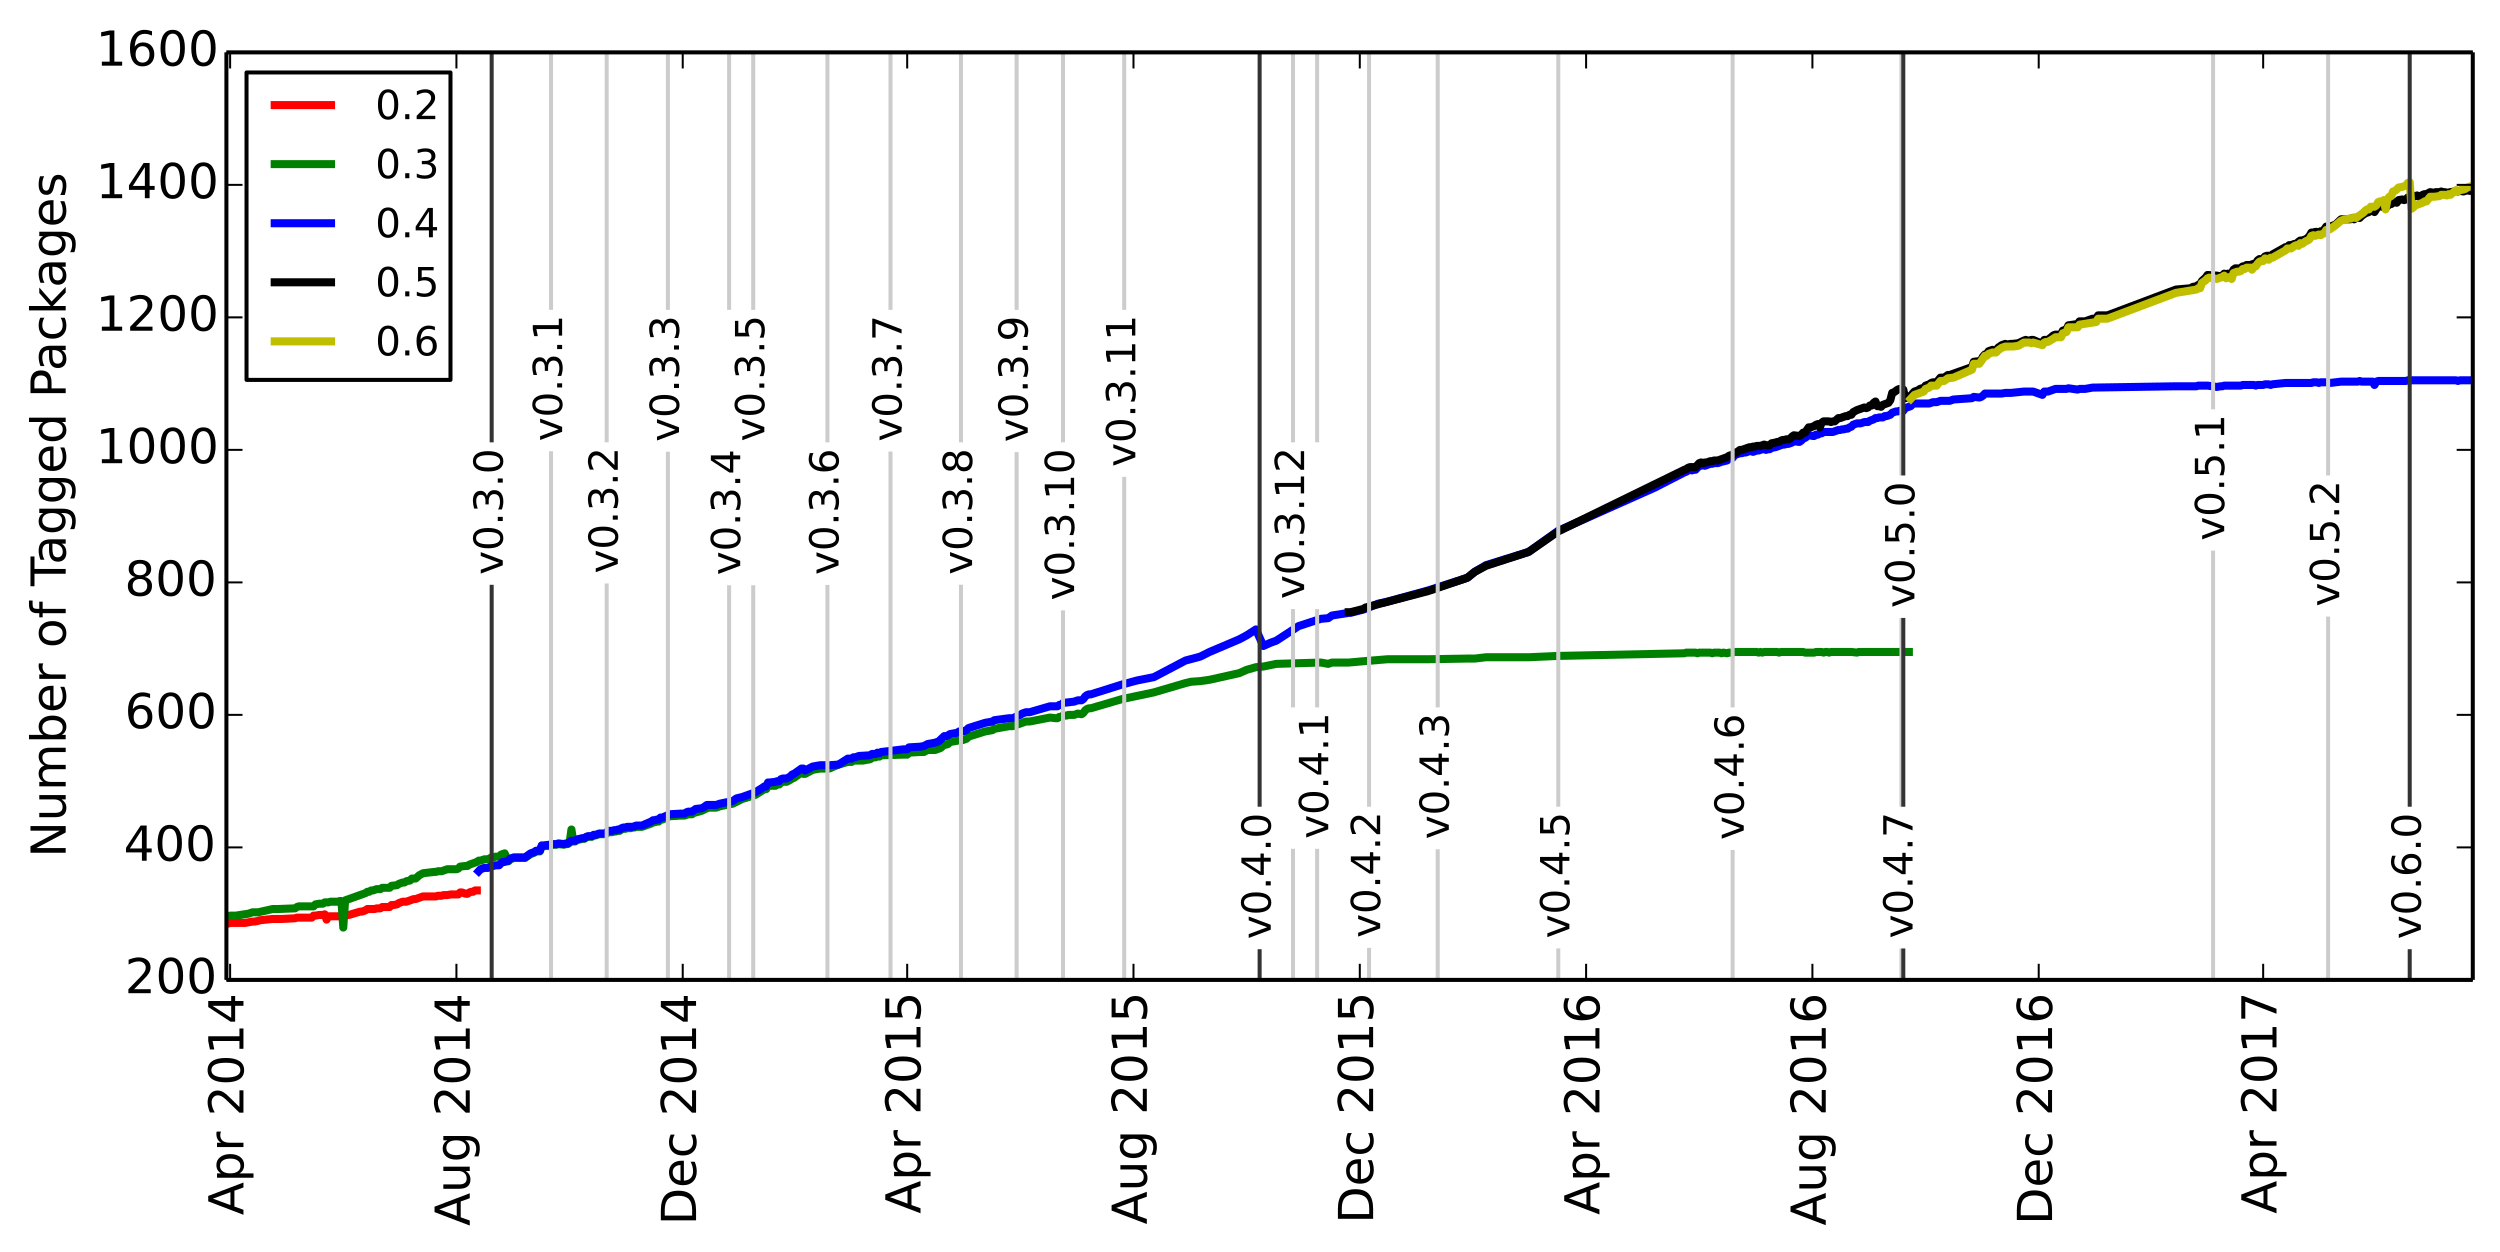 <?xml version="1.0" encoding="utf-8" standalone="no"?>
<!DOCTYPE svg PUBLIC "-//W3C//DTD SVG 1.1//EN"
  "http://www.w3.org/Graphics/SVG/1.1/DTD/svg11.dtd">
<!-- Created with matplotlib (http://matplotlib.org/) -->
<svg height="311pt" version="1.1" viewBox="0 0 621 311" width="621pt" xmlns="http://www.w3.org/2000/svg" xmlns:xlink="http://www.w3.org/1999/xlink">
 <defs>
  <style type="text/css">
*{stroke-linecap:butt;stroke-linejoin:round;}
  </style>
 </defs>
 <g id="figure_1">
  <g id="patch_1">
   <path d="
M0 311.719
L621.439 311.719
L621.439 0
L0 0
z
" style="fill:#ffffff;"/>
  </g>
  <g id="axes_1">
   <g id="patch_2">
    <path d="
M56.239 243.407
L614.239 243.407
L614.239 13.007
L56.239 13.007
z
" style="fill:#ffffff;"/>
   </g>
   <g id="line2d_1">
    <path clip-path="url(#p472e73a826)" d="
M118.444 221.19
L117.983 221.19
L117.522 221.519
L117.061 221.519
L116.6 221.683
L116.14 222.013
L115.679 222.013
L114.757 221.683
L114.297 221.683
L113.836 222.177
L113.375 222.177
L112.453 222.177
L111.993 222.177
L111.071 222.342
L110.61 222.342
L110.15 222.342
L109.689 222.506
L109.228 222.506
L108.767 222.506
L108.306 222.671
L107.846 222.671
L106.463 222.671
L106.003 222.671
L105.542 222.671
L105.081 222.671
L104.159 223
L103.238 223.329
L102.777 223.329
L102.316 223.494
L101.856 223.658
L100.934 223.987
L100.473 223.987
L100.012 223.987
L99.552 224.152
L99.091 224.317
L98.63 224.646
L97.709 224.81
L97.248 224.81
L96.787 225.304
L96.326 225.304
L95.865 225.304
L95.405 225.304
L94.944 225.304
L94.483 225.633
L93.562 225.633
L93.101 225.798
L92.64 225.798
L92.179 225.798
L91.719 225.798
L91.258 225.798
L90.797 226.127
L90.336 226.291
L89.875 226.456
L89.415 226.456
L86.65 227.279
L86.189 227.279
L85.728 227.443
L85.268 227.443
L84.807 227.608
L84.346 227.608
L83.885 227.608
L83.424 227.608
L82.964 227.608
L82.503 227.608
L82.042 227.608
L81.581 227.608
L81.121 228.431
L80.66 227.114
L80.199 227.279
L79.738 227.279
L79.278 227.279
L78.356 227.443
L77.895 227.443
L77.434 227.937
L76.974 227.937
L76.513 227.937
L76.052 227.937
L75.591 227.937
L75.131 227.937
L74.67 227.937
L74.209 227.937
L73.748 227.937
L73.287 228.102
L70.062 228.266
L69.141 228.266
L67.758 228.266
L64.533 228.595
L64.072 228.76
L63.15 228.925
L62.69 228.925
L61.768 229.089
L60.846 229.254
L60.386 229.254
L59.464 229.254
L59.003 229.254
L58.543 229.254
L58.082 229.254
L57.621 229.254
L57.16 229.254
L56.7 229.418
L56.239 229.418" style="fill:none;stroke:#ff0000;stroke-linecap:square;stroke-width:2;"/>
   </g>
   <g id="line2d_2">
    <path clip-path="url(#p472e73a826)" d="
M474.163 161.944
L461.722 161.944
L461.261 162.109
L459.879 161.944
L454.81 161.944
L454.349 162.109
L453.889 161.944
L453.428 161.944
L452.967 162.109
L452.506 161.944
L451.124 161.944
L450.663 162.109
L448.359 162.109
L447.899 161.944
L442.369 161.944
L441.908 162.109
L441.448 161.944
L438.222 161.944
L437.761 162.109
L437.301 161.944
L436.84 162.109
L436.379 161.944
L430.85 161.944
L430.389 162.109
L429.467 162.109
L429.007 162.273
L428.085 162.109
L427.624 162.273
L427.164 162.109
L425.781 162.109
L425.321 162.273
L424.86 162.109
L422.095 162.109
L421.634 162.273
L421.174 162.109
L418.87 162.109
L418.409 162.273
L387.076 162.931
L379.704 163.261
L369.106 163.261
L366.341 163.59
L364.498 163.59
L354.822 163.754
L344.685 163.754
L338.695 164.248
L335.008 164.577
L330.861 164.577
L329.94 164.906
L328.097 164.577
L317.038 164.906
L313.813 165.565
L311.97 165.729
L309.666 166.387
L307.823 167.21
L300.45 168.856
L298.146 169.185
L295.842 169.35
L294.46 169.679
L286.627 171.983
L278.794 173.629
L270.96 175.933
L270.5 175.933
L270.039 176.097
L269.578 176.426
L269.117 177.085
L268.657 177.414
L267.735 177.249
L266.813 177.578
L265.431 177.578
L264.97 177.743
L264.049 177.743
L263.588 178.072
L263.127 178.072
L262.666 178.401
L262.206 178.401
L260.823 178.237
L255.755 179.224
L254.833 179.224
L251.608 180.376
L250.686 180.376
L247 181.034
L246.539 181.363
L244.696 181.693
L241.01 182.845
L240.549 183.009
L240.088 183.503
L239.167 183.832
L238.245 183.832
L237.785 183.997
L235.941 184.326
L235.481 184.819
L235.02 184.984
L234.559 184.984
L233.638 185.807
L232.255 186.301
L230.412 186.301
L229.491 186.794
L228.569 186.794
L225.804 186.959
L225.344 187.453
L224.422 187.453
L218.893 187.617
L218.432 187.946
L217.971 187.782
L217.51 188.111
L217.05 188.111
L216.589 188.275
L216.128 188.605
L214.285 188.934
L211.981 188.934
L211.52 189.263
L210.599 189.263
L208.295 189.921
L205.991 190.909
L203.687 190.909
L201.844 191.238
L200.001 192.225
L199.54 192.225
L199.079 191.896
L197.236 193.213
L196.775 193.377
L196.315 193.706
L195.393 194.2
L194.472 194.2
L194.011 194.365
L193.55 194.858
L193.089 194.858
L192.629 195.187
L190.785 195.187
L190.325 196.01
L189.864 196.01
L189.403 196.339
L187.56 197.491
L184.335 198.479
L182.031 199.631
L178.805 200.289
L177.884 200.618
L176.041 200.618
L175.58 200.783
L174.197 201.441
L172.354 201.935
L171.894 202.264
L170.972 202.264
L170.05 202.593
L169.129 202.593
L166.364 202.758
L164.521 203.581
L164.06 203.581
L163.6 204.074
L163.139 204.074
L162.678 204.239
L162.217 204.239
L161.757 204.568
L159.453 205.391
L158.07 205.391
L157.61 205.555
L157.149 205.555
L156.688 205.72
L155.766 205.72
L155.306 205.885
L154.845 205.885
L154.384 206.049
L153.923 206.378
L153.463 206.378
L153.002 206.543
L152.541 206.543
L152.08 206.707
L151.159 206.707
L150.698 207.037
L150.237 207.201
L148.855 207.201
L147.933 207.53
L147.472 207.53
L147.012 207.859
L146.09 207.859
L145.629 208.024
L145.169 208.353
L144.708 208.353
L143.325 208.682
L142.865 209.011
L142.404 209.011
L141.943 206.049
L141.482 209.341
L141.022 209.67
L140.561 209.67
L140.1 209.834
L138.718 209.67
L138.257 209.834
L137.335 209.834
L136.414 210.163
L134.571 210.163
L134.11 211.48
L133.188 211.48
L132.728 211.809
L131.806 212.138
L130.424 213.126
L127.659 213.126
L126.738 213.455
L126.277 213.949
L125.355 211.974
L124.434 212.303
L123.973 212.797
L123.051 212.797
L122.591 212.961
L122.13 212.961
L121.208 213.455
L120.287 213.455
L119.365 213.784
L118.904 213.784
L118.444 214.113
L116.6 214.771
L116.14 215.101
L115.679 215.101
L114.297 215.265
L113.836 215.759
L113.375 215.923
L111.071 215.923
L109.689 216.417
L108.767 216.417
L108.306 216.582
L107.846 216.582
L105.081 216.911
L104.159 217.405
L103.238 218.227
L102.316 218.227
L101.856 218.721
L100.934 218.886
L100.473 219.215
L100.012 219.215
L99.091 219.544
L98.63 219.873
L97.248 220.038
L96.787 220.531
L94.944 220.531
L94.483 220.861
L93.562 220.861
L92.64 221.19
L92.179 221.19
L91.719 221.519
L91.258 221.519
L90.797 221.848
L85.728 223.658
L85.268 230.406
L84.807 223.823
L84.346 223.823
L83.885 223.987
L82.042 223.987
L81.581 224.152
L80.66 224.152
L80.199 224.481
L79.278 224.481
L78.356 224.646
L77.895 225.139
L74.209 225.139
L73.748 225.304
L73.287 225.633
L69.141 225.798
L67.758 225.798
L64.072 226.621
L62.69 226.621
L61.768 226.95
L58.543 227.443
L57.16 227.443
L56.7 227.608
L56.239 227.608
L56.239 227.608" style="fill:none;stroke:#008000;stroke-linecap:square;stroke-width:2;"/>
   </g>
   <g id="line2d_3">
    <path clip-path="url(#p472e73a826)" d="
M614.239 94.47
L611.013 94.47
L610.553 94.634
L610.092 94.47
L598.112 94.47
L597.651 94.634
L590.739 94.634
L590.278 94.799
L589.818 95.622
L589.357 94.799
L586.592 94.799
L586.131 94.634
L585.671 94.799
L581.524 94.799
L578.759 95.128
L578.298 94.963
L576.455 94.963
L575.994 95.128
L575.534 94.963
L574.612 94.963
L574.151 95.128
L567.7 95.128
L564.475 95.457
L564.014 95.622
L563.553 95.457
L562.632 95.457
L562.171 95.622
L560.789 95.622
L560.328 95.786
L559.867 95.622
L557.102 95.622
L556.642 95.786
L552.495 95.786
L552.034 95.951
L551.573 95.951
L550.652 96.115
L548.348 95.786
L546.044 95.786
L545.583 95.951
L540.515 95.951
L519.78 96.28
L517.937 96.609
L516.554 96.609
L516.093 96.774
L513.79 96.445
L513.329 96.609
L510.564 96.609
L508.721 97.267
L507.799 97.267
L507.339 98.09
L505.035 97.267
L502.731 97.267
L499.505 97.597
L498.123 97.597
L497.202 97.761
L493.055 97.761
L492.594 98.255
L492.133 98.584
L491.672 98.749
L490.29 98.584
L489.829 98.913
L485.221 99.242
L484.3 99.571
L481.996 99.571
L481.074 99.901
L480.153 99.901
L479.231 100.23
L475.545 100.23
L475.084 100.394
L474.624 100.888
L473.241 101.382
L472.78 102.04
L471.859 102.04
L471.398 102.205
L470.937 102.205
L470.016 102.534
L469.555 103.027
L468.633 103.357
L468.173 103.357
L467.712 103.686
L466.79 103.686
L466.33 103.85
L465.869 103.85
L465.408 104.179
L464.486 104.509
L464.026 104.838
L463.104 104.838
L462.183 105.167
L461.261 105.167
L460.339 105.496
L459.879 105.99
L459.418 106.154
L458.957 106.483
L458.496 106.483
L458.036 106.648
L457.575 106.648
L457.114 106.813
L456.653 106.813
L455.271 107.306
L452.967 107.306
L452.506 107.635
L452.046 107.635
L451.585 107.965
L451.124 107.965
L450.663 108.294
L450.202 108.294
L449.742 108.129
L449.281 108.129
L448.359 108.787
L447.899 108.952
L447.438 109.446
L446.977 109.775
L445.595 109.61
L445.134 109.939
L444.212 110.269
L443.752 110.269
L443.291 110.433
L442.83 110.433
L440.987 111.091
L440.065 111.256
L439.605 111.585
L439.144 111.585
L438.683 111.75
L438.222 111.585
L437.761 111.585
L436.84 111.914
L436.379 111.914
L435.458 112.243
L434.997 112.079
L434.536 112.079
L433.614 112.408
L433.154 112.408
L432.693 112.573
L432.232 112.573
L430.85 113.066
L430.389 113.725
L429.928 113.725
L429.467 113.889
L429.007 114.383
L427.624 114.712
L426.703 115.041
L425.781 115.041
L425.321 115.206
L424.86 115.206
L423.477 115.699
L423.017 115.535
L422.556 115.699
L422.095 115.699
L421.174 116.687
L420.713 116.687
L420.252 116.851
L419.791 116.687
L419.33 116.851
L418.87 117.181
L418.409 117.345
L411.036 121.13
L387.076 131.827
L379.704 137.094
L369.106 140.385
L366.341 142.031
L364.498 143.512
L354.822 146.639
L344.685 149.437
L342.381 149.93
L338.695 151.411
L335.469 152.234
L335.008 152.234
L330.861 152.893
L329.94 153.551
L328.097 153.715
L322.567 155.526
L317.038 159.146
L315.656 159.64
L313.813 160.463
L311.97 156.349
L309.666 157.83
L307.823 158.817
L300.45 161.944
L298.146 163.096
L294.46 164.083
L286.627 168.198
L282.48 169.021
L278.794 170.008
L270.96 172.477
L270.5 172.477
L270.039 172.641
L269.578 172.97
L269.117 173.629
L268.657 173.958
L267.735 173.958
L266.813 174.287
L264.049 174.616
L263.588 175.11
L263.127 175.11
L262.666 175.439
L260.823 175.439
L255.755 176.92
L254.833 176.92
L253.912 177.249
L253.451 177.578
L252.99 177.743
L251.608 178.401
L250.686 178.401
L247 178.895
L246.539 179.224
L244.696 179.553
L241.01 180.705
L240.549 180.87
L240.088 181.363
L239.167 181.693
L238.245 181.693
L237.785 182.022
L235.941 182.351
L235.481 182.68
L235.02 182.845
L234.559 182.845
L233.177 184.161
L232.255 184.49
L230.412 184.819
L229.491 185.313
L228.569 185.478
L225.804 185.642
L225.344 186.136
L224.422 186.136
L218.893 186.794
L218.432 187.123
L217.971 186.959
L217.51 187.288
L216.589 187.288
L216.128 187.617
L213.363 187.782
L212.442 188.111
L211.981 188.111
L211.52 188.44
L210.599 188.44
L208.295 189.921
L205.991 190.086
L203.687 190.086
L201.844 190.415
L200.001 191.402
L199.54 190.909
L199.079 190.909
L197.236 192.225
L196.775 192.39
L196.315 192.883
L195.393 193.377
L194.472 193.377
L194.011 193.542
L193.55 194.035
L193.089 194.035
L192.629 194.2
L191.246 194.365
L190.785 194.365
L190.325 195.352
L189.864 195.352
L189.403 195.681
L187.56 196.833
L184.335 197.985
L182.952 198.314
L182.031 198.973
L178.805 199.631
L177.884 199.96
L175.58 199.96
L174.658 200.618
L174.197 200.783
L172.815 200.947
L171.894 201.606
L170.972 201.606
L170.511 201.77
L170.05 202.099
L169.129 202.099
L166.364 202.264
L164.521 203.087
L164.06 203.087
L163.6 203.581
L163.139 203.581
L162.678 203.745
L162.217 203.745
L161.757 204.074
L159.453 205.062
L158.07 205.062
L157.149 205.391
L155.766 205.391
L155.306 205.555
L154.845 205.555
L154.384 205.72
L153.923 206.049
L153.463 206.049
L153.002 206.214
L152.541 206.214
L152.08 206.378
L151.159 206.378
L150.237 207.037
L148.855 207.037
L147.933 207.366
L147.472 207.366
L147.012 207.695
L146.09 207.695
L145.629 207.859
L145.169 208.189
L144.708 208.189
L143.325 208.518
L142.865 208.847
L141.943 208.847
L141.022 209.505
L140.561 209.505
L140.1 209.67
L138.718 209.505
L138.257 209.67
L137.335 209.67
L136.875 209.834
L136.414 209.834
L135.031 209.999
L134.571 209.999
L134.11 211.315
L133.188 211.315
L132.728 211.645
L131.806 211.974
L130.424 212.961
L127.659 212.961
L126.738 213.29
L126.277 213.784
L125.355 214.113
L124.894 214.113
L124.434 214.442
L123.973 214.936
L123.051 214.936
L122.591 215.101
L122.13 215.101
L121.208 215.594
L120.287 215.594
L119.365 215.923
L118.904 216.417
L118.904 216.417" style="fill:none;stroke:#0000ff;stroke-linecap:square;stroke-width:2;"/>
   </g>
   <g id="line2d_4">
    <path clip-path="url(#p472e73a826)" d="
M614.239 47.238
L613.778 47.402
L613.317 47.402
L612.856 47.238
L611.935 47.567
L611.013 47.402
L610.553 47.567
L610.092 47.402
L609.631 47.567
L607.788 47.896
L607.327 47.731
L606.866 47.731
L606.406 47.567
L605.945 47.731
L605.023 47.731
L604.562 47.896
L603.641 47.731
L602.719 48.225
L602.259 48.225
L601.798 48.39
L601.337 48.719
L600.876 48.883
L600.415 48.554
L599.033 49.048
L598.572 48.883
L598.112 49.048
L597.651 49.542
L597.19 49.706
L596.729 49.542
L595.808 49.706
L595.347 50.365
L594.886 50.2
L594.425 50.365
L593.965 50.694
L593.504 50.694
L593.043 51.187
L592.582 50.858
L592.121 50.858
L591.661 51.352
L591.2 51.187
L590.739 51.187
L589.818 52.669
L589.357 52.339
L588.896 52.339
L588.435 52.669
L587.514 52.998
L586.592 53.656
L586.131 54.15
L585.671 53.985
L585.21 54.15
L584.749 54.479
L584.288 54.15
L583.828 54.479
L581.524 54.479
L580.141 55.795
L578.298 56.454
L577.837 56.289
L576.916 57.606
L576.455 57.441
L575.994 57.77
L575.534 57.606
L575.073 57.606
L574.612 57.77
L574.151 57.77
L573.69 58.593
L573.23 59.087
L572.769 59.416
L571.847 59.745
L571.387 59.745
L570.926 60.074
L570.465 60.568
L570.004 60.568
L569.083 60.897
L568.622 60.897
L568.161 61.391
L567.7 61.391
L564.475 63.201
L564.014 63.695
L563.553 63.53
L563.093 63.53
L562.632 63.695
L562.171 64.189
L561.71 64.518
L561.249 64.353
L560.789 64.682
L560.328 65.505
L559.867 65.505
L558.946 65.834
L558.024 65.834
L557.563 66.163
L557.102 66.163
L556.642 66.493
L556.181 66.986
L555.72 66.657
L555.259 66.657
L554.799 66.986
L554.338 67.974
L553.877 68.138
L553.416 67.974
L552.956 68.138
L552.495 67.974
L552.034 68.467
L551.573 68.632
L550.652 68.467
L548.348 68.303
L547.887 68.961
L546.965 69.784
L546.505 70.607
L546.044 70.771
L545.583 71.101
L544.662 71.265
L544.201 71.594
L540.515 71.923
L523.466 78.342
L521.162 78.342
L520.701 79.165
L519.78 79.165
L517.937 79.823
L516.554 79.823
L516.093 80.481
L513.79 80.81
L513.329 81.798
L512.407 82.127
L511.946 83.114
L510.564 83.114
L510.103 83.279
L508.721 84.431
L507.799 84.431
L507.339 85.418
L505.035 84.431
L504.574 84.431
L504.113 84.595
L503.652 84.595
L503.192 84.431
L502.731 84.595
L501.349 85.254
L499.966 85.418
L499.505 85.418
L498.584 85.583
L498.123 85.418
L497.202 85.747
L496.28 86.406
L495.819 87.229
L494.898 86.899
L493.976 87.229
L493.515 87.887
L493.055 88.051
L492.594 88.545
L492.133 89.368
L491.672 89.697
L490.29 89.862
L489.829 91.178
L484.3 93.153
L483.839 93.153
L482.918 93.811
L481.996 93.811
L481.074 94.963
L480.153 94.963
L479.692 95.128
L479.231 95.457
L478.31 95.786
L477.849 96.445
L477.388 96.445
L476.927 96.609
L476.467 96.938
L475.545 97.267
L475.084 97.761
L474.624 98.419
L474.163 98.419
L473.702 98.749
L473.241 98.913
L472.78 96.774
L471.859 96.609
L471.398 96.774
L470.477 97.432
L470.016 97.597
L469.555 99.407
L469.094 100.065
L467.712 100.559
L467.251 101.053
L466.79 100.888
L466.33 100.888
L465.869 99.736
L465.408 100.065
L464.947 100.723
L464.486 100.723
L464.026 101.217
L463.565 101.382
L463.104 101.217
L461.261 101.875
L460.339 102.369
L459.879 103.027
L459.418 103.027
L458.957 103.357
L458.496 103.357
L457.114 103.85
L456.653 103.85
L455.732 104.673
L455.271 104.673
L454.81 104.838
L454.349 104.673
L452.967 104.673
L452.506 105.002
L452.046 106.154
L451.585 105.331
L451.124 105.496
L450.663 105.825
L449.742 106.154
L449.281 106.154
L448.359 107.471
L447.899 107.471
L447.438 107.965
L446.977 108.294
L445.595 108.129
L445.134 108.458
L444.673 108.952
L444.212 109.117
L443.752 109.117
L443.291 109.281
L442.83 109.281
L442.369 109.446
L441.908 109.775
L441.448 109.775
L440.987 109.939
L440.065 110.104
L439.605 110.598
L438.683 110.598
L438.222 110.433
L437.301 110.762
L436.379 110.762
L435.918 110.927
L435.458 110.927
L434.997 111.091
L434.536 111.091
L432.693 111.75
L432.232 111.75
L431.311 112.408
L430.85 112.408
L430.389 113.066
L429.928 113.066
L429.467 113.231
L429.007 113.56
L426.703 114.383
L425.781 114.383
L425.321 114.547
L424.86 114.547
L423.938 114.877
L423.477 114.877
L423.017 115.041
L422.556 114.877
L422.095 115.041
L421.174 116.029
L419.791 116.029
L419.33 116.193
L418.87 116.522
L418.409 116.687
L387.076 131.992
L379.704 137.094
L369.106 140.55
L366.341 142.031
L364.498 143.512
L354.822 146.803
L339.155 150.918
L338.695 151.247
L335.469 152.07
L335.008 152.07
L335.008 152.07" style="fill:none;stroke:#000000;stroke-linecap:square;stroke-width:2;"/>
   </g>
   <g id="line2d_5">
    <path clip-path="url(#p472e73a826)" d="
M614.239 46.25
L613.778 46.25
L612.856 46.579
L612.396 46.909
L611.935 47.073
L611.013 47.238
L610.553 47.567
L610.092 47.238
L609.631 47.567
L608.709 48.39
L608.249 48.225
L607.788 48.554
L607.327 48.39
L606.406 48.39
L605.945 48.719
L604.562 48.883
L603.641 48.883
L602.719 50.035
L602.259 50.035
L601.798 50.365
L599.955 51.023
L599.494 51.517
L599.033 51.846
L598.572 45.263
L598.112 45.427
L597.651 46.086
L596.729 46.415
L595.808 46.579
L595.347 47.073
L594.886 47.402
L594.425 47.567
L593.965 48.719
L593.504 48.883
L593.043 49.542
L592.582 52.01
L592.121 49.706
L591.661 50.2
L591.2 50.035
L590.739 50.2
L590.278 51.023
L589.818 51.352
L588.896 51.352
L588.435 52.01
L587.975 52.01
L587.514 52.339
L587.053 52.833
L585.21 54.15
L584.749 53.985
L583.828 54.314
L583.367 54.314
L582.906 54.479
L582.445 54.479
L581.524 54.808
L580.141 55.96
L578.759 56.947
L578.298 57.112
L577.837 57.112
L577.377 57.935
L576.916 58.099
L576.455 58.429
L575.994 58.264
L575.073 58.593
L574.612 58.429
L574.151 58.593
L573.69 59.416
L573.23 59.745
L572.769 59.91
L571.847 60.568
L571.387 60.403
L570.926 61.062
L570.465 60.897
L570.004 61.062
L569.083 61.72
L568.161 61.72
L567.7 62.214
L564.475 64.024
L564.014 64.024
L563.553 64.518
L562.632 64.189
L562.171 64.847
L561.71 64.847
L561.249 65.011
L560.789 65.505
L560.328 66.163
L559.867 66.328
L559.406 66.986
L558.946 66.493
L558.024 66.493
L557.563 66.822
L557.102 66.822
L556.642 67.315
L556.181 67.48
L555.72 67.48
L554.799 67.809
L554.338 69.29
L553.877 68.797
L552.956 69.126
L552.495 68.467
L552.034 68.797
L550.652 69.29
L548.809 68.961
L548.348 69.126
L547.887 69.619
L546.965 70.278
L546.505 71.594
L546.044 71.594
L545.583 71.923
L540.515 72.746
L523.466 79.165
L521.162 79.165
L520.701 79.987
L516.554 80.646
L516.093 81.304
L513.79 81.304
L513.329 82.456
L512.407 82.785
L511.946 83.773
L510.564 83.773
L510.103 84.102
L508.721 84.925
L508.26 84.925
L507.799 85.089
L507.339 85.747
L505.035 85.089
L504.574 85.254
L504.113 85.089
L502.731 85.089
L501.349 85.912
L499.966 86.077
L498.123 86.077
L497.202 86.406
L496.28 87.064
L495.819 87.558
L494.898 87.558
L493.976 87.887
L493.515 88.381
L493.055 88.381
L491.672 90.355
L490.29 90.355
L489.829 91.837
L485.221 93.811
L483.839 93.976
L482.918 94.634
L481.996 94.634
L481.074 95.786
L479.692 95.786
L479.231 96.28
L478.31 96.609
L477.849 97.267
L475.545 98.09
L474.624 99.078
L474.624 99.078" style="fill:none;stroke:#bfbf00;stroke-linecap:square;stroke-width:2;"/>
   </g>
   <g id="line2d_6">
    <path clip-path="url(#p472e73a826)" d="
M122.13 243.407
L122.13 13.007" style="fill:none;stroke:#333333;stroke-linecap:square;"/>
   </g>
   <g id="line2d_7">
    <path clip-path="url(#p472e73a826)" d="
M136.875 243.407
L136.875 13.007" style="fill:none;stroke:#cccccc;stroke-linecap:square;"/>
   </g>
   <g id="line2d_8">
    <path clip-path="url(#p472e73a826)" d="
M150.698 243.407
L150.698 13.007" style="fill:none;stroke:#cccccc;stroke-linecap:square;"/>
   </g>
   <g id="line2d_9">
    <path clip-path="url(#p472e73a826)" d="
M165.903 243.407
L165.903 13.007" style="fill:none;stroke:#cccccc;stroke-linecap:square;"/>
   </g>
   <g id="line2d_10">
    <path clip-path="url(#p472e73a826)" d="
M181.109 243.407
L181.109 13.007" style="fill:none;stroke:#cccccc;stroke-linecap:square;"/>
   </g>
   <g id="line2d_11">
    <path clip-path="url(#p472e73a826)" d="
M187.099 243.407
L187.099 13.007" style="fill:none;stroke:#cccccc;stroke-linecap:square;"/>
   </g>
   <g id="line2d_12">
    <path clip-path="url(#p472e73a826)" d="
M205.53 243.407
L205.53 13.007" style="fill:none;stroke:#cccccc;stroke-linecap:square;"/>
   </g>
   <g id="line2d_13">
    <path clip-path="url(#p472e73a826)" d="
M221.197 243.407
L221.197 13.007" style="fill:none;stroke:#cccccc;stroke-linecap:square;"/>
   </g>
   <g id="line2d_14">
    <path clip-path="url(#p472e73a826)" d="
M238.706 243.407
L238.706 13.007" style="fill:none;stroke:#cccccc;stroke-linecap:square;"/>
   </g>
   <g id="line2d_15">
    <path clip-path="url(#p472e73a826)" d="
M252.529 243.407
L252.529 13.007" style="fill:none;stroke:#cccccc;stroke-linecap:square;"/>
   </g>
   <g id="line2d_16">
    <path clip-path="url(#p472e73a826)" d="
M264.049 243.407
L264.049 13.007" style="fill:none;stroke:#cccccc;stroke-linecap:square;"/>
   </g>
   <g id="line2d_17">
    <path clip-path="url(#p472e73a826)" d="
M279.254 243.407
L279.254 13.007" style="fill:none;stroke:#cccccc;stroke-linecap:square;"/>
   </g>
   <g id="line2d_18">
    <path clip-path="url(#p472e73a826)" d="
M321.185 243.407
L321.185 13.007" style="fill:none;stroke:#cccccc;stroke-linecap:square;"/>
   </g>
   <g id="line2d_19">
    <path clip-path="url(#p472e73a826)" d="
M312.891 243.407
L312.891 13.007" style="fill:none;stroke:#333333;stroke-linecap:square;"/>
   </g>
   <g id="line2d_20">
    <path clip-path="url(#p472e73a826)" d="
M327.175 243.407
L327.175 13.007" style="fill:none;stroke:#cccccc;stroke-linecap:square;"/>
   </g>
   <g id="line2d_21">
    <path clip-path="url(#p472e73a826)" d="
M340.077 243.407
L340.077 13.007" style="fill:none;stroke:#cccccc;stroke-linecap:square;"/>
   </g>
   <g id="line2d_22">
    <path clip-path="url(#p472e73a826)" d="
M357.126 243.407
L357.126 13.007" style="fill:none;stroke:#cccccc;stroke-linecap:square;"/>
   </g>
   <g id="line2d_23">
    <path clip-path="url(#p472e73a826)" d="
M387.076 243.407
L387.076 13.007" style="fill:none;stroke:#cccccc;stroke-linecap:square;"/>
   </g>
   <g id="line2d_24">
    <path clip-path="url(#p472e73a826)" d="
M430.389 243.407
L430.389 13.007" style="fill:none;stroke:#cccccc;stroke-linecap:square;"/>
   </g>
   <g id="line2d_25">
    <path clip-path="url(#p472e73a826)" d="
M472.32 243.407
L472.32 13.007" style="fill:none;stroke:#cccccc;stroke-linecap:square;"/>
   </g>
   <g id="line2d_26">
    <path clip-path="url(#p472e73a826)" d="
M472.78 243.407
L472.78 13.007" style="fill:none;stroke:#333333;stroke-linecap:square;"/>
   </g>
   <g id="line2d_27">
    <path clip-path="url(#p472e73a826)" d="
M549.73 243.407
L549.73 13.007" style="fill:none;stroke:#cccccc;stroke-linecap:square;"/>
   </g>
   <g id="line2d_28">
    <path clip-path="url(#p472e73a826)" d="
M578.298 243.407
L578.298 13.007" style="fill:none;stroke:#cccccc;stroke-linecap:square;"/>
   </g>
   <g id="line2d_29">
    <path clip-path="url(#p472e73a826)" d="
M598.572 243.407
L598.572 13.007" style="fill:none;stroke:#333333;stroke-linecap:square;"/>
   </g>
   <g id="matplotlib.axis_1">
    <g id="xtick_1">
     <g id="line2d_30">
      <defs>
       <path d="
M0 0
L0 -4" id="m93b0483c22" style="stroke:#000000;stroke-width:0.5;"/>
      </defs>
      <g>
       <use style="stroke:#000000;stroke-width:0.5;" x="57.16" xlink:href="#m93b0483c22" y="243.407"/>
      </g>
     </g>
     <g id="line2d_31">
      <defs>
       <path d="
M0 0
L0 4" id="m741efc42ff" style="stroke:#000000;stroke-width:0.5;"/>
      </defs>
      <g>
       <use style="stroke:#000000;stroke-width:0.5;" x="57.16" xlink:href="#m741efc42ff" y="13.007"/>
      </g>
     </g>
     <g id="text_1">
      <!-- Apr 2014 -->
      <defs>
       <path d="
M12.406 8.297
L28.516 8.297
L28.516 63.922
L10.984 60.406
L10.984 69.391
L28.422 72.906
L38.281 72.906
L38.281 8.297
L54.391 8.297
L54.391 0
L12.406 0
z
" id="DejaVuSans-31"/>
       <path d="
M31.781 66.406
Q24.172 66.406 20.328 58.906
Q16.5 51.422 16.5 36.375
Q16.5 21.391 20.328 13.891
Q24.172 6.391 31.781 6.391
Q39.453 6.391 43.281 13.891
Q47.125 21.391 47.125 36.375
Q47.125 51.422 43.281 58.906
Q39.453 66.406 31.781 66.406
M31.781 74.219
Q44.047 74.219 50.516 64.516
Q56.984 54.828 56.984 36.375
Q56.984 17.969 50.516 8.266
Q44.047 -1.422 31.781 -1.422
Q19.531 -1.422 13.062 8.266
Q6.594 17.969 6.594 36.375
Q6.594 54.828 13.062 64.516
Q19.531 74.219 31.781 74.219" id="DejaVuSans-30"/>
       <path id="DejaVuSans-20"/>
       <path d="
M19.188 8.297
L53.609 8.297
L53.609 0
L7.328 0
L7.328 8.297
Q12.938 14.109 22.625 23.891
Q32.328 33.688 34.812 36.531
Q39.547 41.844 41.422 45.531
Q43.312 49.219 43.312 52.781
Q43.312 58.594 39.234 62.25
Q35.156 65.922 28.609 65.922
Q23.969 65.922 18.812 64.312
Q13.672 62.703 7.812 59.422
L7.812 69.391
Q13.766 71.781 18.938 73
Q24.125 74.219 28.422 74.219
Q39.75 74.219 46.484 68.547
Q53.219 62.891 53.219 53.422
Q53.219 48.922 51.531 44.891
Q49.859 40.875 45.406 35.406
Q44.188 33.984 37.641 27.219
Q31.109 20.453 19.188 8.297" id="DejaVuSans-32"/>
       <path d="
M34.188 63.188
L20.797 26.906
L47.609 26.906
z

M28.609 72.906
L39.797 72.906
L67.578 0
L57.328 0
L50.688 18.703
L17.828 18.703
L11.188 0
L0.781 0
z
" id="DejaVuSans-41"/>
       <path d="
M37.797 64.312
L12.891 25.391
L37.797 25.391
z

M35.203 72.906
L47.609 72.906
L47.609 25.391
L58.016 25.391
L58.016 17.188
L47.609 17.188
L47.609 0
L37.797 0
L37.797 17.188
L4.891 17.188
L4.891 26.703
z
" id="DejaVuSans-34"/>
       <path d="
M18.109 8.203
L18.109 -20.797
L9.078 -20.797
L9.078 54.688
L18.109 54.688
L18.109 46.391
Q20.953 51.266 25.266 53.625
Q29.594 56 35.594 56
Q45.562 56 51.781 48.094
Q58.016 40.188 58.016 27.297
Q58.016 14.406 51.781 6.484
Q45.562 -1.422 35.594 -1.422
Q29.594 -1.422 25.266 0.953
Q20.953 3.328 18.109 8.203
M48.688 27.297
Q48.688 37.203 44.609 42.844
Q40.531 48.484 33.406 48.484
Q26.266 48.484 22.188 42.844
Q18.109 37.203 18.109 27.297
Q18.109 17.391 22.188 11.75
Q26.266 6.109 33.406 6.109
Q40.531 6.109 44.609 11.75
Q48.688 17.391 48.688 27.297" id="DejaVuSans-70"/>
       <path d="
M41.109 46.297
Q39.594 47.172 37.812 47.578
Q36.031 48 33.891 48
Q26.266 48 22.188 43.047
Q18.109 38.094 18.109 28.812
L18.109 0
L9.078 0
L9.078 54.688
L18.109 54.688
L18.109 46.188
Q20.953 51.172 25.484 53.578
Q30.031 56 36.531 56
Q37.453 56 38.578 55.875
Q39.703 55.766 41.062 55.516
z
" id="DejaVuSans-72"/>
      </defs>
      <g transform="translate(60.472 301.848)rotate(-90.0)scale(0.12 -0.12)">
       <use xlink:href="#DejaVuSans-41"/>
       <use x="68.408" xlink:href="#DejaVuSans-70"/>
       <use x="131.885" xlink:href="#DejaVuSans-72"/>
       <use x="172.998" xlink:href="#DejaVuSans-20"/>
       <use x="204.785" xlink:href="#DejaVuSans-32"/>
       <use x="268.408" xlink:href="#DejaVuSans-30"/>
       <use x="332.031" xlink:href="#DejaVuSans-31"/>
       <use x="395.654" xlink:href="#DejaVuSans-34"/>
      </g>
     </g>
    </g>
    <g id="xtick_2">
     <g id="line2d_32">
      <g>
       <use style="stroke:#000000;stroke-width:0.5;" x="113.375" xlink:href="#m93b0483c22" y="243.407"/>
      </g>
     </g>
     <g id="line2d_33">
      <g>
       <use style="stroke:#000000;stroke-width:0.5;" x="113.375" xlink:href="#m741efc42ff" y="13.007"/>
      </g>
     </g>
     <g id="text_2">
      <!-- Aug 2014 -->
      <defs>
       <path d="
M8.5 21.578
L8.5 54.688
L17.484 54.688
L17.484 21.922
Q17.484 14.156 20.5 10.266
Q23.531 6.391 29.594 6.391
Q36.859 6.391 41.078 11.031
Q45.312 15.672 45.312 23.688
L45.312 54.688
L54.297 54.688
L54.297 0
L45.312 0
L45.312 8.406
Q42.047 3.422 37.719 1
Q33.406 -1.422 27.688 -1.422
Q18.266 -1.422 13.375 4.438
Q8.5 10.297 8.5 21.578
M31.109 56
z
" id="DejaVuSans-75"/>
       <path d="
M45.406 27.984
Q45.406 37.75 41.375 43.109
Q37.359 48.484 30.078 48.484
Q22.859 48.484 18.828 43.109
Q14.797 37.75 14.797 27.984
Q14.797 18.266 18.828 12.891
Q22.859 7.516 30.078 7.516
Q37.359 7.516 41.375 12.891
Q45.406 18.266 45.406 27.984
M54.391 6.781
Q54.391 -7.172 48.188 -13.984
Q42 -20.797 29.203 -20.797
Q24.469 -20.797 20.266 -20.094
Q16.062 -19.391 12.109 -17.922
L12.109 -9.188
Q16.062 -11.328 19.922 -12.344
Q23.781 -13.375 27.781 -13.375
Q36.625 -13.375 41.016 -8.766
Q45.406 -4.156 45.406 5.172
L45.406 9.625
Q42.625 4.781 38.281 2.391
Q33.938 0 27.875 0
Q17.828 0 11.672 7.656
Q5.516 15.328 5.516 27.984
Q5.516 40.672 11.672 48.328
Q17.828 56 27.875 56
Q33.938 56 38.281 53.609
Q42.625 51.219 45.406 46.391
L45.406 54.688
L54.391 54.688
z
" id="DejaVuSans-67"/>
      </defs>
      <g transform="translate(116.686 304.519)rotate(-90.0)scale(0.12 -0.12)">
       <use xlink:href="#DejaVuSans-41"/>
       <use x="68.408" xlink:href="#DejaVuSans-75"/>
       <use x="131.787" xlink:href="#DejaVuSans-67"/>
       <use x="195.264" xlink:href="#DejaVuSans-20"/>
       <use x="227.051" xlink:href="#DejaVuSans-32"/>
       <use x="290.674" xlink:href="#DejaVuSans-30"/>
       <use x="354.297" xlink:href="#DejaVuSans-31"/>
       <use x="417.92" xlink:href="#DejaVuSans-34"/>
      </g>
     </g>
    </g>
    <g id="xtick_3">
     <g id="line2d_34">
      <g>
       <use style="stroke:#000000;stroke-width:0.5;" x="169.59" xlink:href="#m93b0483c22" y="243.407"/>
      </g>
     </g>
     <g id="line2d_35">
      <g>
       <use style="stroke:#000000;stroke-width:0.5;" x="169.59" xlink:href="#m741efc42ff" y="13.007"/>
      </g>
     </g>
     <g id="text_3">
      <!-- Dec 2014 -->
      <defs>
       <path d="
M19.672 64.797
L19.672 8.109
L31.594 8.109
Q46.688 8.109 53.688 14.938
Q60.688 21.781 60.688 36.531
Q60.688 51.172 53.688 57.984
Q46.688 64.797 31.594 64.797
z

M9.812 72.906
L30.078 72.906
Q51.266 72.906 61.172 64.094
Q71.094 55.281 71.094 36.531
Q71.094 17.672 61.125 8.828
Q51.172 0 30.078 0
L9.812 0
z
" id="DejaVuSans-44"/>
       <path d="
M56.203 29.594
L56.203 25.203
L14.891 25.203
Q15.484 15.922 20.484 11.062
Q25.484 6.203 34.422 6.203
Q39.594 6.203 44.453 7.469
Q49.312 8.734 54.109 11.281
L54.109 2.781
Q49.266 0.734 44.188 -0.344
Q39.109 -1.422 33.891 -1.422
Q20.797 -1.422 13.156 6.188
Q5.516 13.812 5.516 26.812
Q5.516 40.234 12.766 48.109
Q20.016 56 32.328 56
Q43.359 56 49.781 48.891
Q56.203 41.797 56.203 29.594
M47.219 32.234
Q47.125 39.594 43.094 43.984
Q39.062 48.391 32.422 48.391
Q24.906 48.391 20.391 44.141
Q15.875 39.891 15.188 32.172
z
" id="DejaVuSans-65"/>
       <path d="
M48.781 52.594
L48.781 44.188
Q44.969 46.297 41.141 47.344
Q37.312 48.391 33.406 48.391
Q24.656 48.391 19.812 42.844
Q14.984 37.312 14.984 27.297
Q14.984 17.281 19.812 11.734
Q24.656 6.203 33.406 6.203
Q37.312 6.203 41.141 7.25
Q44.969 8.297 48.781 10.406
L48.781 2.094
Q45.016 0.344 40.984 -0.531
Q36.969 -1.422 32.422 -1.422
Q20.062 -1.422 12.781 6.344
Q5.516 14.109 5.516 27.297
Q5.516 40.672 12.859 48.328
Q20.219 56 33.016 56
Q37.156 56 41.109 55.141
Q45.062 54.297 48.781 52.594" id="DejaVuSans-63"/>
      </defs>
      <g transform="translate(172.901 304.309)rotate(-90.0)scale(0.12 -0.12)">
       <use xlink:href="#DejaVuSans-44"/>
       <use x="77.002" xlink:href="#DejaVuSans-65"/>
       <use x="138.525" xlink:href="#DejaVuSans-63"/>
       <use x="193.506" xlink:href="#DejaVuSans-20"/>
       <use x="225.293" xlink:href="#DejaVuSans-32"/>
       <use x="288.916" xlink:href="#DejaVuSans-30"/>
       <use x="352.539" xlink:href="#DejaVuSans-31"/>
       <use x="416.162" xlink:href="#DejaVuSans-34"/>
      </g>
     </g>
    </g>
    <g id="xtick_4">
     <g id="line2d_36">
      <g>
       <use style="stroke:#000000;stroke-width:0.5;" x="225.344" xlink:href="#m93b0483c22" y="243.407"/>
      </g>
     </g>
     <g id="line2d_37">
      <g>
       <use style="stroke:#000000;stroke-width:0.5;" x="225.344" xlink:href="#m741efc42ff" y="13.007"/>
      </g>
     </g>
     <g id="text_4">
      <!-- Apr 2015 -->
      <defs>
       <path d="
M10.797 72.906
L49.516 72.906
L49.516 64.594
L19.828 64.594
L19.828 46.734
Q21.969 47.469 24.109 47.828
Q26.266 48.188 28.422 48.188
Q40.625 48.188 47.75 41.5
Q54.891 34.812 54.891 23.391
Q54.891 11.625 47.562 5.094
Q40.234 -1.422 26.906 -1.422
Q22.312 -1.422 17.547 -0.641
Q12.797 0.141 7.719 1.703
L7.719 11.625
Q12.109 9.234 16.797 8.062
Q21.484 6.891 26.703 6.891
Q35.156 6.891 40.078 11.328
Q45.016 15.766 45.016 23.391
Q45.016 31 40.078 35.438
Q35.156 39.891 26.703 39.891
Q22.75 39.891 18.812 39.016
Q14.891 38.141 10.797 36.281
z
" id="DejaVuSans-35"/>
      </defs>
      <g transform="translate(228.655 301.473)rotate(-90.0)scale(0.12 -0.12)">
       <use xlink:href="#DejaVuSans-41"/>
       <use x="68.408" xlink:href="#DejaVuSans-70"/>
       <use x="131.885" xlink:href="#DejaVuSans-72"/>
       <use x="172.998" xlink:href="#DejaVuSans-20"/>
       <use x="204.785" xlink:href="#DejaVuSans-32"/>
       <use x="268.408" xlink:href="#DejaVuSans-30"/>
       <use x="332.031" xlink:href="#DejaVuSans-31"/>
       <use x="395.654" xlink:href="#DejaVuSans-35"/>
      </g>
     </g>
    </g>
    <g id="xtick_5">
     <g id="line2d_38">
      <g>
       <use style="stroke:#000000;stroke-width:0.5;" x="281.558" xlink:href="#m93b0483c22" y="243.407"/>
      </g>
     </g>
     <g id="line2d_39">
      <g>
       <use style="stroke:#000000;stroke-width:0.5;" x="281.558" xlink:href="#m741efc42ff" y="13.007"/>
      </g>
     </g>
     <g id="text_5">
      <!-- Aug 2015 -->
      <g transform="translate(284.87 304.144)rotate(-90.0)scale(0.12 -0.12)">
       <use xlink:href="#DejaVuSans-41"/>
       <use x="68.408" xlink:href="#DejaVuSans-75"/>
       <use x="131.787" xlink:href="#DejaVuSans-67"/>
       <use x="195.264" xlink:href="#DejaVuSans-20"/>
       <use x="227.051" xlink:href="#DejaVuSans-32"/>
       <use x="290.674" xlink:href="#DejaVuSans-30"/>
       <use x="354.297" xlink:href="#DejaVuSans-31"/>
       <use x="417.92" xlink:href="#DejaVuSans-35"/>
      </g>
     </g>
    </g>
    <g id="xtick_6">
     <g id="line2d_40">
      <g>
       <use style="stroke:#000000;stroke-width:0.5;" x="337.773" xlink:href="#m93b0483c22" y="243.407"/>
      </g>
     </g>
     <g id="line2d_41">
      <g>
       <use style="stroke:#000000;stroke-width:0.5;" x="337.773" xlink:href="#m741efc42ff" y="13.007"/>
      </g>
     </g>
     <g id="text_6">
      <!-- Dec 2015 -->
      <g transform="translate(341.084 303.934)rotate(-90.0)scale(0.12 -0.12)">
       <use xlink:href="#DejaVuSans-44"/>
       <use x="77.002" xlink:href="#DejaVuSans-65"/>
       <use x="138.525" xlink:href="#DejaVuSans-63"/>
       <use x="193.506" xlink:href="#DejaVuSans-20"/>
       <use x="225.293" xlink:href="#DejaVuSans-32"/>
       <use x="288.916" xlink:href="#DejaVuSans-30"/>
       <use x="352.539" xlink:href="#DejaVuSans-31"/>
       <use x="416.162" xlink:href="#DejaVuSans-35"/>
      </g>
     </g>
    </g>
    <g id="xtick_7">
     <g id="line2d_42">
      <g>
       <use style="stroke:#000000;stroke-width:0.5;" x="393.988" xlink:href="#m93b0483c22" y="243.407"/>
      </g>
     </g>
     <g id="line2d_43">
      <g>
       <use style="stroke:#000000;stroke-width:0.5;" x="393.988" xlink:href="#m741efc42ff" y="13.007"/>
      </g>
     </g>
     <g id="text_7">
      <!-- Apr 2016 -->
      <defs>
       <path d="
M33.016 40.375
Q26.375 40.375 22.484 35.828
Q18.609 31.297 18.609 23.391
Q18.609 15.531 22.484 10.953
Q26.375 6.391 33.016 6.391
Q39.656 6.391 43.531 10.953
Q47.406 15.531 47.406 23.391
Q47.406 31.297 43.531 35.828
Q39.656 40.375 33.016 40.375
M52.594 71.297
L52.594 62.312
Q48.875 64.062 45.094 64.984
Q41.312 65.922 37.594 65.922
Q27.828 65.922 22.672 59.328
Q17.531 52.734 16.797 39.406
Q19.672 43.656 24.016 45.922
Q28.375 48.188 33.594 48.188
Q44.578 48.188 50.953 41.516
Q57.328 34.859 57.328 23.391
Q57.328 12.156 50.688 5.359
Q44.047 -1.422 33.016 -1.422
Q20.359 -1.422 13.672 8.266
Q6.984 17.969 6.984 36.375
Q6.984 53.656 15.188 63.938
Q23.391 74.219 37.203 74.219
Q40.922 74.219 44.703 73.484
Q48.484 72.75 52.594 71.297" id="DejaVuSans-36"/>
      </defs>
      <g transform="translate(397.299 301.765)rotate(-90.0)scale(0.12 -0.12)">
       <use xlink:href="#DejaVuSans-41"/>
       <use x="68.408" xlink:href="#DejaVuSans-70"/>
       <use x="131.885" xlink:href="#DejaVuSans-72"/>
       <use x="172.998" xlink:href="#DejaVuSans-20"/>
       <use x="204.785" xlink:href="#DejaVuSans-32"/>
       <use x="268.408" xlink:href="#DejaVuSans-30"/>
       <use x="332.031" xlink:href="#DejaVuSans-31"/>
       <use x="395.654" xlink:href="#DejaVuSans-36"/>
      </g>
     </g>
    </g>
    <g id="xtick_8">
     <g id="line2d_44">
      <g>
       <use style="stroke:#000000;stroke-width:0.5;" x="450.202" xlink:href="#m93b0483c22" y="243.407"/>
      </g>
     </g>
     <g id="line2d_45">
      <g>
       <use style="stroke:#000000;stroke-width:0.5;" x="450.202" xlink:href="#m741efc42ff" y="13.007"/>
      </g>
     </g>
     <g id="text_8">
      <!-- Aug 2016 -->
      <g transform="translate(453.514 304.437)rotate(-90.0)scale(0.12 -0.12)">
       <use xlink:href="#DejaVuSans-41"/>
       <use x="68.408" xlink:href="#DejaVuSans-75"/>
       <use x="131.787" xlink:href="#DejaVuSans-67"/>
       <use x="195.264" xlink:href="#DejaVuSans-20"/>
       <use x="227.051" xlink:href="#DejaVuSans-32"/>
       <use x="290.674" xlink:href="#DejaVuSans-30"/>
       <use x="354.297" xlink:href="#DejaVuSans-31"/>
       <use x="417.92" xlink:href="#DejaVuSans-36"/>
      </g>
     </g>
    </g>
    <g id="xtick_9">
     <g id="line2d_46">
      <g>
       <use style="stroke:#000000;stroke-width:0.5;" x="506.417" xlink:href="#m93b0483c22" y="243.407"/>
      </g>
     </g>
     <g id="line2d_47">
      <g>
       <use style="stroke:#000000;stroke-width:0.5;" x="506.417" xlink:href="#m741efc42ff" y="13.007"/>
      </g>
     </g>
     <g id="text_9">
      <!-- Dec 2016 -->
      <g transform="translate(509.728 304.227)rotate(-90.0)scale(0.12 -0.12)">
       <use xlink:href="#DejaVuSans-44"/>
       <use x="77.002" xlink:href="#DejaVuSans-65"/>
       <use x="138.525" xlink:href="#DejaVuSans-63"/>
       <use x="193.506" xlink:href="#DejaVuSans-20"/>
       <use x="225.293" xlink:href="#DejaVuSans-32"/>
       <use x="288.916" xlink:href="#DejaVuSans-30"/>
       <use x="352.539" xlink:href="#DejaVuSans-31"/>
       <use x="416.162" xlink:href="#DejaVuSans-36"/>
      </g>
     </g>
    </g>
    <g id="xtick_10">
     <g id="line2d_48">
      <g>
       <use style="stroke:#000000;stroke-width:0.5;" x="562.171" xlink:href="#m93b0483c22" y="243.407"/>
      </g>
     </g>
     <g id="line2d_49">
      <g>
       <use style="stroke:#000000;stroke-width:0.5;" x="562.171" xlink:href="#m741efc42ff" y="13.007"/>
      </g>
     </g>
     <g id="text_10">
      <!-- Apr 2017 -->
      <defs>
       <path d="
M8.203 72.906
L55.078 72.906
L55.078 68.703
L28.609 0
L18.312 0
L43.219 64.594
L8.203 64.594
z
" id="DejaVuSans-37"/>
      </defs>
      <g transform="translate(565.482 301.495)rotate(-90.0)scale(0.12 -0.12)">
       <use xlink:href="#DejaVuSans-41"/>
       <use x="68.408" xlink:href="#DejaVuSans-70"/>
       <use x="131.885" xlink:href="#DejaVuSans-72"/>
       <use x="172.998" xlink:href="#DejaVuSans-20"/>
       <use x="204.785" xlink:href="#DejaVuSans-32"/>
       <use x="268.408" xlink:href="#DejaVuSans-30"/>
       <use x="332.031" xlink:href="#DejaVuSans-31"/>
       <use x="395.654" xlink:href="#DejaVuSans-37"/>
      </g>
     </g>
    </g>
   </g>
   <g id="matplotlib.axis_2">
    <g id="ytick_1">
     <g id="line2d_50">
      <defs>
       <path d="
M0 0
L4 0" id="m728421d6d4" style="stroke:#000000;stroke-width:0.5;"/>
      </defs>
      <g>
       <use style="stroke:#000000;stroke-width:0.5;" x="56.239" xlink:href="#m728421d6d4" y="243.407"/>
      </g>
     </g>
     <g id="line2d_51">
      <defs>
       <path d="
M0 0
L-4 0" id="mcb0005524f" style="stroke:#000000;stroke-width:0.5;"/>
      </defs>
      <g>
       <use style="stroke:#000000;stroke-width:0.5;" x="614.239" xlink:href="#mcb0005524f" y="243.407"/>
      </g>
     </g>
     <g id="text_11">
      <!-- 200 -->
      <g transform="translate(31.01 246.718)scale(0.12 -0.12)">
       <use xlink:href="#DejaVuSans-32"/>
       <use x="63.623" xlink:href="#DejaVuSans-30"/>
       <use x="127.246" xlink:href="#DejaVuSans-30"/>
      </g>
     </g>
    </g>
    <g id="ytick_2">
     <g id="line2d_52">
      <g>
       <use style="stroke:#000000;stroke-width:0.5;" x="56.239" xlink:href="#m728421d6d4" y="210.493"/>
      </g>
     </g>
     <g id="line2d_53">
      <g>
       <use style="stroke:#000000;stroke-width:0.5;" x="614.239" xlink:href="#mcb0005524f" y="210.493"/>
      </g>
     </g>
     <g id="text_12">
      <!-- 400 -->
      <g transform="translate(30.718 213.804)scale(0.12 -0.12)">
       <use xlink:href="#DejaVuSans-34"/>
       <use x="63.623" xlink:href="#DejaVuSans-30"/>
       <use x="127.246" xlink:href="#DejaVuSans-30"/>
      </g>
     </g>
    </g>
    <g id="ytick_3">
     <g id="line2d_54">
      <g>
       <use style="stroke:#000000;stroke-width:0.5;" x="56.239" xlink:href="#m728421d6d4" y="177.578"/>
      </g>
     </g>
     <g id="line2d_55">
      <g>
       <use style="stroke:#000000;stroke-width:0.5;" x="614.239" xlink:href="#mcb0005524f" y="177.578"/>
      </g>
     </g>
     <g id="text_13">
      <!-- 600 -->
      <g transform="translate(30.969 180.89)scale(0.12 -0.12)">
       <use xlink:href="#DejaVuSans-36"/>
       <use x="63.623" xlink:href="#DejaVuSans-30"/>
       <use x="127.246" xlink:href="#DejaVuSans-30"/>
      </g>
     </g>
    </g>
    <g id="ytick_4">
     <g id="line2d_56">
      <g>
       <use style="stroke:#000000;stroke-width:0.5;" x="56.239" xlink:href="#m728421d6d4" y="144.664"/>
      </g>
     </g>
     <g id="line2d_57">
      <g>
       <use style="stroke:#000000;stroke-width:0.5;" x="614.239" xlink:href="#mcb0005524f" y="144.664"/>
      </g>
     </g>
     <g id="text_14">
      <!-- 800 -->
      <defs>
       <path d="
M31.781 34.625
Q24.75 34.625 20.719 30.859
Q16.703 27.094 16.703 20.516
Q16.703 13.922 20.719 10.156
Q24.75 6.391 31.781 6.391
Q38.812 6.391 42.859 10.172
Q46.922 13.969 46.922 20.516
Q46.922 27.094 42.891 30.859
Q38.875 34.625 31.781 34.625
M21.922 38.812
Q15.578 40.375 12.031 44.719
Q8.5 49.078 8.5 55.328
Q8.5 64.062 14.719 69.141
Q20.953 74.219 31.781 74.219
Q42.672 74.219 48.875 69.141
Q55.078 64.062 55.078 55.328
Q55.078 49.078 51.531 44.719
Q48 40.375 41.703 38.812
Q48.828 37.156 52.797 32.312
Q56.781 27.484 56.781 20.516
Q56.781 9.906 50.312 4.234
Q43.844 -1.422 31.781 -1.422
Q19.734 -1.422 13.25 4.234
Q6.781 9.906 6.781 20.516
Q6.781 27.484 10.781 32.312
Q14.797 37.156 21.922 38.812
M18.312 54.391
Q18.312 48.734 21.844 45.562
Q25.391 42.391 31.781 42.391
Q38.141 42.391 41.719 45.562
Q45.312 48.734 45.312 54.391
Q45.312 60.062 41.719 63.234
Q38.141 66.406 31.781 66.406
Q25.391 66.406 21.844 63.234
Q18.312 60.062 18.312 54.391" id="DejaVuSans-38"/>
      </defs>
      <g transform="translate(30.944 147.975)scale(0.12 -0.12)">
       <use xlink:href="#DejaVuSans-38"/>
       <use x="63.623" xlink:href="#DejaVuSans-30"/>
       <use x="127.246" xlink:href="#DejaVuSans-30"/>
      </g>
     </g>
    </g>
    <g id="ytick_5">
     <g id="line2d_58">
      <g>
       <use style="stroke:#000000;stroke-width:0.5;" x="56.239" xlink:href="#m728421d6d4" y="111.75"/>
      </g>
     </g>
     <g id="line2d_59">
      <g>
       <use style="stroke:#000000;stroke-width:0.5;" x="614.239" xlink:href="#mcb0005524f" y="111.75"/>
      </g>
     </g>
     <g id="text_15">
      <!-- 1000 -->
      <g transform="translate(23.814 115.061)scale(0.12 -0.12)">
       <use xlink:href="#DejaVuSans-31"/>
       <use x="63.623" xlink:href="#DejaVuSans-30"/>
       <use x="127.246" xlink:href="#DejaVuSans-30"/>
       <use x="190.869" xlink:href="#DejaVuSans-30"/>
      </g>
     </g>
    </g>
    <g id="ytick_6">
     <g id="line2d_60">
      <g>
       <use style="stroke:#000000;stroke-width:0.5;" x="56.239" xlink:href="#m728421d6d4" y="78.835"/>
      </g>
     </g>
     <g id="line2d_61">
      <g>
       <use style="stroke:#000000;stroke-width:0.5;" x="614.239" xlink:href="#mcb0005524f" y="78.835"/>
      </g>
     </g>
     <g id="text_16">
      <!-- 1200 -->
      <g transform="translate(23.814 82.147)scale(0.12 -0.12)">
       <use xlink:href="#DejaVuSans-31"/>
       <use x="63.623" xlink:href="#DejaVuSans-32"/>
       <use x="127.246" xlink:href="#DejaVuSans-30"/>
       <use x="190.869" xlink:href="#DejaVuSans-30"/>
      </g>
     </g>
    </g>
    <g id="ytick_7">
     <g id="line2d_62">
      <g>
       <use style="stroke:#000000;stroke-width:0.5;" x="56.239" xlink:href="#m728421d6d4" y="45.921"/>
      </g>
     </g>
     <g id="line2d_63">
      <g>
       <use style="stroke:#000000;stroke-width:0.5;" x="614.239" xlink:href="#mcb0005524f" y="45.921"/>
      </g>
     </g>
     <g id="text_17">
      <!-- 1400 -->
      <g transform="translate(23.814 49.232)scale(0.12 -0.12)">
       <use xlink:href="#DejaVuSans-31"/>
       <use x="63.623" xlink:href="#DejaVuSans-34"/>
       <use x="127.246" xlink:href="#DejaVuSans-30"/>
       <use x="190.869" xlink:href="#DejaVuSans-30"/>
      </g>
     </g>
    </g>
    <g id="ytick_8">
     <g id="line2d_64">
      <g>
       <use style="stroke:#000000;stroke-width:0.5;" x="56.239" xlink:href="#m728421d6d4" y="13.007"/>
      </g>
     </g>
     <g id="line2d_65">
      <g>
       <use style="stroke:#000000;stroke-width:0.5;" x="614.239" xlink:href="#mcb0005524f" y="13.007"/>
      </g>
     </g>
     <g id="text_18">
      <!-- 1600 -->
      <g transform="translate(23.814 16.318)scale(0.12 -0.12)">
       <use xlink:href="#DejaVuSans-31"/>
       <use x="63.623" xlink:href="#DejaVuSans-36"/>
       <use x="127.246" xlink:href="#DejaVuSans-30"/>
       <use x="190.869" xlink:href="#DejaVuSans-30"/>
      </g>
     </g>
    </g>
    <g id="text_19">
     <!-- Number of Tagged Packages -->
     <defs>
      <path d="
M9.812 72.906
L23.094 72.906
L55.422 11.922
L55.422 72.906
L64.984 72.906
L64.984 0
L51.703 0
L19.391 60.984
L19.391 0
L9.812 0
z
" id="DejaVuSans-4e"/>
      <path d="
M19.672 64.797
L19.672 37.406
L32.078 37.406
Q38.969 37.406 42.719 40.969
Q46.484 44.531 46.484 51.125
Q46.484 57.672 42.719 61.234
Q38.969 64.797 32.078 64.797
z

M9.812 72.906
L32.078 72.906
Q44.344 72.906 50.609 67.359
Q56.891 61.812 56.891 51.125
Q56.891 40.328 50.609 34.812
Q44.344 29.297 32.078 29.297
L19.672 29.297
L19.672 0
L9.812 0
z
" id="DejaVuSans-50"/>
      <path d="
M30.609 48.391
Q23.391 48.391 19.188 42.75
Q14.984 37.109 14.984 27.297
Q14.984 17.484 19.156 11.844
Q23.344 6.203 30.609 6.203
Q37.797 6.203 41.984 11.859
Q46.188 17.531 46.188 27.297
Q46.188 37.016 41.984 42.703
Q37.797 48.391 30.609 48.391
M30.609 56
Q42.328 56 49.016 48.375
Q55.719 40.766 55.719 27.297
Q55.719 13.875 49.016 6.219
Q42.328 -1.422 30.609 -1.422
Q18.844 -1.422 12.172 6.219
Q5.516 13.875 5.516 27.297
Q5.516 40.766 12.172 48.375
Q18.844 56 30.609 56" id="DejaVuSans-6f"/>
      <path d="
M52 44.188
Q55.375 50.25 60.062 53.125
Q64.75 56 71.094 56
Q79.641 56 84.281 50.016
Q88.922 44.047 88.922 33.016
L88.922 0
L79.891 0
L79.891 32.719
Q79.891 40.578 77.094 44.375
Q74.312 48.188 68.609 48.188
Q61.625 48.188 57.562 43.547
Q53.516 38.922 53.516 30.906
L53.516 0
L44.484 0
L44.484 32.719
Q44.484 40.625 41.703 44.406
Q38.922 48.188 33.109 48.188
Q26.219 48.188 22.156 43.531
Q18.109 38.875 18.109 30.906
L18.109 0
L9.078 0
L9.078 54.688
L18.109 54.688
L18.109 46.188
Q21.188 51.219 25.484 53.609
Q29.781 56 35.688 56
Q41.656 56 45.828 52.969
Q50 49.953 52 44.188" id="DejaVuSans-6d"/>
      <path d="
M9.078 75.984
L18.109 75.984
L18.109 31.109
L44.922 54.688
L56.391 54.688
L27.391 29.109
L57.625 0
L45.906 0
L18.109 26.703
L18.109 0
L9.078 0
z
" id="DejaVuSans-6b"/>
      <path d="
M37.109 75.984
L37.109 68.5
L28.516 68.5
Q23.688 68.5 21.797 66.547
Q19.922 64.594 19.922 59.516
L19.922 54.688
L34.719 54.688
L34.719 47.703
L19.922 47.703
L19.922 0
L10.891 0
L10.891 47.703
L2.297 47.703
L2.297 54.688
L10.891 54.688
L10.891 58.5
Q10.891 67.625 15.141 71.797
Q19.391 75.984 28.609 75.984
z
" id="DejaVuSans-66"/>
      <path d="
M45.406 46.391
L45.406 75.984
L54.391 75.984
L54.391 0
L45.406 0
L45.406 8.203
Q42.578 3.328 38.25 0.953
Q33.938 -1.422 27.875 -1.422
Q17.969 -1.422 11.734 6.484
Q5.516 14.406 5.516 27.297
Q5.516 40.188 11.734 48.094
Q17.969 56 27.875 56
Q33.938 56 38.25 53.625
Q42.578 51.266 45.406 46.391
M14.797 27.297
Q14.797 17.391 18.875 11.75
Q22.953 6.109 30.078 6.109
Q37.203 6.109 41.297 11.75
Q45.406 17.391 45.406 27.297
Q45.406 37.203 41.297 42.844
Q37.203 48.484 30.078 48.484
Q22.953 48.484 18.875 42.844
Q14.797 37.203 14.797 27.297" id="DejaVuSans-64"/>
      <path d="
M34.281 27.484
Q23.391 27.484 19.188 25
Q14.984 22.516 14.984 16.5
Q14.984 11.719 18.141 8.906
Q21.297 6.109 26.703 6.109
Q34.188 6.109 38.703 11.406
Q43.219 16.703 43.219 25.484
L43.219 27.484
z

M52.203 31.203
L52.203 0
L43.219 0
L43.219 8.297
Q40.141 3.328 35.547 0.953
Q30.953 -1.422 24.312 -1.422
Q15.922 -1.422 10.953 3.297
Q6 8.016 6 15.922
Q6 25.141 12.172 29.828
Q18.359 34.516 30.609 34.516
L43.219 34.516
L43.219 35.406
Q43.219 41.609 39.141 45
Q35.062 48.391 27.688 48.391
Q23 48.391 18.547 47.266
Q14.109 46.141 10.016 43.891
L10.016 52.203
Q14.938 54.109 19.578 55.047
Q24.219 56 28.609 56
Q40.484 56 46.344 49.844
Q52.203 43.703 52.203 31.203" id="DejaVuSans-61"/>
      <path d="
M48.688 27.297
Q48.688 37.203 44.609 42.844
Q40.531 48.484 33.406 48.484
Q26.266 48.484 22.188 42.844
Q18.109 37.203 18.109 27.297
Q18.109 17.391 22.188 11.75
Q26.266 6.109 33.406 6.109
Q40.531 6.109 44.609 11.75
Q48.688 17.391 48.688 27.297
M18.109 46.391
Q20.953 51.266 25.266 53.625
Q29.594 56 35.594 56
Q45.562 56 51.781 48.094
Q58.016 40.188 58.016 27.297
Q58.016 14.406 51.781 6.484
Q45.562 -1.422 35.594 -1.422
Q29.594 -1.422 25.266 0.953
Q20.953 3.328 18.109 8.203
L18.109 0
L9.078 0
L9.078 75.984
L18.109 75.984
z
" id="DejaVuSans-62"/>
      <path d="
M44.281 53.078
L44.281 44.578
Q40.484 46.531 36.375 47.5
Q32.281 48.484 27.875 48.484
Q21.188 48.484 17.844 46.438
Q14.5 44.391 14.5 40.281
Q14.5 37.156 16.891 35.375
Q19.281 33.594 26.516 31.984
L29.594 31.297
Q39.156 29.25 43.188 25.516
Q47.219 21.781 47.219 15.094
Q47.219 7.469 41.188 3.016
Q35.156 -1.422 24.609 -1.422
Q20.219 -1.422 15.453 -0.562
Q10.688 0.297 5.422 2
L5.422 11.281
Q10.406 8.688 15.234 7.391
Q20.062 6.109 24.812 6.109
Q31.156 6.109 34.562 8.281
Q37.984 10.453 37.984 14.406
Q37.984 18.062 35.516 20.016
Q33.062 21.969 24.703 23.781
L21.578 24.516
Q13.234 26.266 9.516 29.906
Q5.812 33.547 5.812 39.891
Q5.812 47.609 11.281 51.797
Q16.75 56 26.812 56
Q31.781 56 36.172 55.266
Q40.578 54.547 44.281 53.078" id="DejaVuSans-73"/>
      <path d="
M-0.297 72.906
L61.375 72.906
L61.375 64.594
L35.5 64.594
L35.5 0
L25.594 0
L25.594 64.594
L-0.297 64.594
z
" id="DejaVuSans-54"/>
     </defs>
     <g transform="translate(16.318 212.989)rotate(-90.0)scale(0.12 -0.12)">
      <use xlink:href="#DejaVuSans-4e"/>
      <use x="74.805" xlink:href="#DejaVuSans-75"/>
      <use x="138.184" xlink:href="#DejaVuSans-6d"/>
      <use x="235.596" xlink:href="#DejaVuSans-62"/>
      <use x="299.072" xlink:href="#DejaVuSans-65"/>
      <use x="360.596" xlink:href="#DejaVuSans-72"/>
      <use x="401.709" xlink:href="#DejaVuSans-20"/>
      <use x="433.496" xlink:href="#DejaVuSans-6f"/>
      <use x="494.678" xlink:href="#DejaVuSans-66"/>
      <use x="529.883" xlink:href="#DejaVuSans-20"/>
      <use x="561.67" xlink:href="#DejaVuSans-54"/>
      <use x="606.254" xlink:href="#DejaVuSans-61"/>
      <use x="667.533" xlink:href="#DejaVuSans-67"/>
      <use x="731.01" xlink:href="#DejaVuSans-67"/>
      <use x="794.486" xlink:href="#DejaVuSans-65"/>
      <use x="856.01" xlink:href="#DejaVuSans-64"/>
      <use x="919.486" xlink:href="#DejaVuSans-20"/>
      <use x="951.273" xlink:href="#DejaVuSans-50"/>
      <use x="1007.076" xlink:href="#DejaVuSans-61"/>
      <use x="1068.355" xlink:href="#DejaVuSans-63"/>
      <use x="1123.336" xlink:href="#DejaVuSans-6b"/>
      <use x="1179.496" xlink:href="#DejaVuSans-61"/>
      <use x="1240.775" xlink:href="#DejaVuSans-67"/>
      <use x="1304.252" xlink:href="#DejaVuSans-65"/>
      <use x="1365.775" xlink:href="#DejaVuSans-73"/>
     </g>
    </g>
   </g>
   <g id="patch_3">
    <path d="
M56.239 13.007
L614.239 13.007" style="fill:none;stroke:#000000;"/>
   </g>
   <g id="patch_4">
    <path d="
M614.239 243.407
L614.239 13.007" style="fill:none;stroke:#000000;"/>
   </g>
   <g id="patch_5">
    <path d="
M56.239 243.407
L614.239 243.407" style="fill:none;stroke:#000000;"/>
   </g>
   <g id="patch_6">
    <path d="
M56.239 243.407
L56.239 13.007" style="fill:none;stroke:#000000;"/>
   </g>
   <g id="text_20">
    <g id="patch_7">
     <path d="
M115.293 144.771
L128.967 144.771
L128.967 110.383
L115.293 110.383
z
" style="fill:#ffffff;stroke:#ffffff;"/>
    </g>
    <!-- v0.3.0 -->
    <defs>
     <path d="
M40.578 39.312
Q47.656 37.797 51.625 33
Q55.609 28.219 55.609 21.188
Q55.609 10.406 48.188 4.484
Q40.766 -1.422 27.094 -1.422
Q22.516 -1.422 17.656 -0.516
Q12.797 0.391 7.625 2.203
L7.625 11.719
Q11.719 9.328 16.594 8.109
Q21.484 6.891 26.812 6.891
Q36.078 6.891 40.938 10.547
Q45.797 14.203 45.797 21.188
Q45.797 27.641 41.281 31.266
Q36.766 34.906 28.719 34.906
L20.219 34.906
L20.219 43.016
L29.109 43.016
Q36.375 43.016 40.234 45.922
Q44.094 48.828 44.094 54.297
Q44.094 59.906 40.109 62.906
Q36.141 65.922 28.719 65.922
Q24.656 65.922 20.016 65.031
Q15.375 64.156 9.812 62.312
L9.812 71.094
Q15.438 72.656 20.344 73.438
Q25.25 74.219 29.594 74.219
Q40.828 74.219 47.359 69.109
Q53.906 64.016 53.906 55.328
Q53.906 49.266 50.438 45.094
Q46.969 40.922 40.578 39.312" id="DejaVuSans-33"/>
     <path d="
M2.984 54.688
L12.5 54.688
L29.594 8.797
L46.688 54.688
L56.203 54.688
L35.688 0
L23.484 0
z
" id="DejaVuSans-76"/>
     <path d="
M10.688 12.406
L21 12.406
L21 0
L10.688 0
z
" id="DejaVuSans-2e"/>
    </defs>
    <g transform="translate(124.888 142.771)rotate(-90.0)scale(0.1 -0.1)">
     <use xlink:href="#DejaVuSans-76"/>
     <use x="59.18" xlink:href="#DejaVuSans-30"/>
     <use x="122.803" xlink:href="#DejaVuSans-2e"/>
     <use x="154.59" xlink:href="#DejaVuSans-33"/>
     <use x="218.213" xlink:href="#DejaVuSans-2e"/>
     <use x="250.0" xlink:href="#DejaVuSans-30"/>
    </g>
   </g>
   <g id="text_21">
    <g id="patch_8">
     <path d="
M130.037 111.597
L143.712 111.597
L143.712 77.469
L130.037 77.469
z
" style="fill:#ffffff;stroke:#ffffff;"/>
    </g>
    <!-- v0.3.1 -->
    <g transform="translate(139.633 109.597)rotate(-90.0)scale(0.1 -0.1)">
     <use xlink:href="#DejaVuSans-76"/>
     <use x="59.18" xlink:href="#DejaVuSans-30"/>
     <use x="122.803" xlink:href="#DejaVuSans-2e"/>
     <use x="154.59" xlink:href="#DejaVuSans-33"/>
     <use x="218.213" xlink:href="#DejaVuSans-2e"/>
     <use x="250.0" xlink:href="#DejaVuSans-31"/>
    </g>
   </g>
   <g id="text_22">
    <g id="patch_9">
     <path d="
M143.861 144.433
L157.535 144.433
L157.535 110.383
L143.861 110.383
z
" style="fill:#ffffff;stroke:#ffffff;"/>
    </g>
    <!-- v0.3.2 -->
    <g transform="translate(153.456 142.433)rotate(-90.0)scale(0.1 -0.1)">
     <use xlink:href="#DejaVuSans-76"/>
     <use x="59.18" xlink:href="#DejaVuSans-30"/>
     <use x="122.803" xlink:href="#DejaVuSans-2e"/>
     <use x="154.59" xlink:href="#DejaVuSans-33"/>
     <use x="218.213" xlink:href="#DejaVuSans-2e"/>
     <use x="250.0" xlink:href="#DejaVuSans-32"/>
    </g>
   </g>
   <g id="text_23">
    <g id="patch_10">
     <path d="
M159.066 111.719
L172.741 111.719
L172.741 77.469
L159.066 77.469
z
" style="fill:#ffffff;stroke:#ffffff;"/>
    </g>
    <!-- v0.3.3 -->
    <g transform="translate(168.662 109.719)rotate(-90.0)scale(0.1 -0.1)">
     <use xlink:href="#DejaVuSans-76"/>
     <use x="59.18" xlink:href="#DejaVuSans-30"/>
     <use x="122.803" xlink:href="#DejaVuSans-2e"/>
     <use x="154.59" xlink:href="#DejaVuSans-33"/>
     <use x="218.213" xlink:href="#DejaVuSans-2e"/>
     <use x="250.0" xlink:href="#DejaVuSans-33"/>
    </g>
   </g>
   <g id="text_24">
    <g id="patch_11">
     <path d="
M174.272 144.874
L187.946 144.874
L187.946 110.383
L174.272 110.383
z
" style="fill:#ffffff;stroke:#ffffff;"/>
    </g>
    <!-- v0.3.4 -->
    <g transform="translate(183.867 142.874)rotate(-90.0)scale(0.1 -0.1)">
     <use xlink:href="#DejaVuSans-76"/>
     <use x="59.18" xlink:href="#DejaVuSans-30"/>
     <use x="122.803" xlink:href="#DejaVuSans-2e"/>
     <use x="154.59" xlink:href="#DejaVuSans-33"/>
     <use x="218.213" xlink:href="#DejaVuSans-2e"/>
     <use x="250.0" xlink:href="#DejaVuSans-34"/>
    </g>
   </g>
   <g id="text_25">
    <g id="patch_12">
     <path d="
M180.262 111.647
L193.936 111.647
L193.936 77.469
L180.262 77.469
z
" style="fill:#ffffff;stroke:#ffffff;"/>
    </g>
    <!-- v0.3.5 -->
    <g transform="translate(189.857 109.647)rotate(-90.0)scale(0.1 -0.1)">
     <use xlink:href="#DejaVuSans-76"/>
     <use x="59.18" xlink:href="#DejaVuSans-30"/>
     <use x="122.803" xlink:href="#DejaVuSans-2e"/>
     <use x="154.59" xlink:href="#DejaVuSans-33"/>
     <use x="218.213" xlink:href="#DejaVuSans-2e"/>
     <use x="250.0" xlink:href="#DejaVuSans-35"/>
    </g>
   </g>
   <g id="text_26">
    <g id="patch_13">
     <path d="
M198.693 144.805
L212.367 144.805
L212.367 110.383
L198.693 110.383
z
" style="fill:#ffffff;stroke:#ffffff;"/>
    </g>
    <!-- v0.3.6 -->
    <g transform="translate(208.289 142.805)rotate(-90.0)scale(0.1 -0.1)">
     <use xlink:href="#DejaVuSans-76"/>
     <use x="59.18" xlink:href="#DejaVuSans-30"/>
     <use x="122.803" xlink:href="#DejaVuSans-2e"/>
     <use x="154.59" xlink:href="#DejaVuSans-33"/>
     <use x="218.213" xlink:href="#DejaVuSans-2e"/>
     <use x="250.0" xlink:href="#DejaVuSans-36"/>
    </g>
   </g>
   <g id="text_27">
    <g id="patch_14">
     <path d="
M214.36 111.666
L228.034 111.666
L228.034 77.469
L214.36 77.469
z
" style="fill:#ffffff;stroke:#ffffff;"/>
    </g>
    <!-- v0.3.7 -->
    <g transform="translate(223.955 109.666)rotate(-90.0)scale(0.1 -0.1)">
     <use xlink:href="#DejaVuSans-76"/>
     <use x="59.18" xlink:href="#DejaVuSans-30"/>
     <use x="122.803" xlink:href="#DejaVuSans-2e"/>
     <use x="154.59" xlink:href="#DejaVuSans-33"/>
     <use x="218.213" xlink:href="#DejaVuSans-2e"/>
     <use x="250.0" xlink:href="#DejaVuSans-37"/>
    </g>
   </g>
   <g id="text_28">
    <g id="patch_15">
     <path d="
M231.869 144.75
L245.543 144.75
L245.543 110.383
L231.869 110.383
z
" style="fill:#ffffff;stroke:#ffffff;"/>
    </g>
    <!-- v0.3.8 -->
    <g transform="translate(241.464 142.75)rotate(-90.0)scale(0.1 -0.1)">
     <use xlink:href="#DejaVuSans-76"/>
     <use x="59.18" xlink:href="#DejaVuSans-30"/>
     <use x="122.803" xlink:href="#DejaVuSans-2e"/>
     <use x="154.59" xlink:href="#DejaVuSans-33"/>
     <use x="218.213" xlink:href="#DejaVuSans-2e"/>
     <use x="250.0" xlink:href="#DejaVuSans-38"/>
    </g>
   </g>
   <g id="text_29">
    <g id="patch_16">
     <path d="
M245.692 111.817
L259.367 111.817
L259.367 77.469
L245.692 77.469
z
" style="fill:#ffffff;stroke:#ffffff;"/>
    </g>
    <!-- v0.3.9 -->
    <defs>
     <path d="
M10.984 1.516
L10.984 10.5
Q14.703 8.734 18.5 7.812
Q22.312 6.891 25.984 6.891
Q35.75 6.891 40.891 13.453
Q46.047 20.016 46.781 33.406
Q43.953 29.203 39.594 26.953
Q35.25 24.703 29.984 24.703
Q19.047 24.703 12.672 31.312
Q6.297 37.938 6.297 49.422
Q6.297 60.641 12.938 67.422
Q19.578 74.219 30.609 74.219
Q43.266 74.219 49.922 64.516
Q56.594 54.828 56.594 36.375
Q56.594 19.141 48.406 8.859
Q40.234 -1.422 26.422 -1.422
Q22.703 -1.422 18.891 -0.688
Q15.094 0.047 10.984 1.516
M30.609 32.422
Q37.25 32.422 41.125 36.953
Q45.016 41.5 45.016 49.422
Q45.016 57.281 41.125 61.844
Q37.25 66.406 30.609 66.406
Q23.969 66.406 20.094 61.844
Q16.219 57.281 16.219 49.422
Q16.219 41.5 20.094 36.953
Q23.969 32.422 30.609 32.422" id="DejaVuSans-39"/>
    </defs>
    <g transform="translate(255.288 109.817)rotate(-90.0)scale(0.1 -0.1)">
     <use xlink:href="#DejaVuSans-76"/>
     <use x="59.18" xlink:href="#DejaVuSans-30"/>
     <use x="122.803" xlink:href="#DejaVuSans-2e"/>
     <use x="154.59" xlink:href="#DejaVuSans-33"/>
     <use x="218.213" xlink:href="#DejaVuSans-2e"/>
     <use x="250.0" xlink:href="#DejaVuSans-39"/>
    </g>
   </g>
   <g id="text_30">
    <g id="patch_17">
     <path d="
M257.212 151.131
L270.886 151.131
L270.886 110.383
L257.212 110.383
z
" style="fill:#ffffff;stroke:#ffffff;"/>
    </g>
    <!-- v0.3.10 -->
    <g transform="translate(266.807 149.131)rotate(-90.0)scale(0.1 -0.1)">
     <use xlink:href="#DejaVuSans-76"/>
     <use x="59.18" xlink:href="#DejaVuSans-30"/>
     <use x="122.803" xlink:href="#DejaVuSans-2e"/>
     <use x="154.59" xlink:href="#DejaVuSans-33"/>
     <use x="218.213" xlink:href="#DejaVuSans-2e"/>
     <use x="250.0" xlink:href="#DejaVuSans-31"/>
     <use x="313.623" xlink:href="#DejaVuSans-30"/>
    </g>
   </g>
   <g id="text_31">
    <g id="patch_18">
     <path d="
M272.417 117.957
L286.092 117.957
L286.092 77.469
L272.417 77.469
z
" style="fill:#ffffff;stroke:#ffffff;"/>
    </g>
    <!-- v0.3.11 -->
    <g transform="translate(282.013 115.957)rotate(-90.0)scale(0.1 -0.1)">
     <use xlink:href="#DejaVuSans-76"/>
     <use x="59.18" xlink:href="#DejaVuSans-30"/>
     <use x="122.803" xlink:href="#DejaVuSans-2e"/>
     <use x="154.59" xlink:href="#DejaVuSans-33"/>
     <use x="218.213" xlink:href="#DejaVuSans-2e"/>
     <use x="250.0" xlink:href="#DejaVuSans-31"/>
     <use x="313.623" xlink:href="#DejaVuSans-31"/>
    </g>
   </g>
   <g id="text_32">
    <g id="patch_19">
     <path d="
M314.348 150.793
L328.022 150.793
L328.022 110.383
L314.348 110.383
z
" style="fill:#ffffff;stroke:#ffffff;"/>
    </g>
    <!-- v0.3.12 -->
    <g transform="translate(323.943 148.793)rotate(-90.0)scale(0.1 -0.1)">
     <use xlink:href="#DejaVuSans-76"/>
     <use x="59.18" xlink:href="#DejaVuSans-30"/>
     <use x="122.803" xlink:href="#DejaVuSans-2e"/>
     <use x="154.59" xlink:href="#DejaVuSans-33"/>
     <use x="218.213" xlink:href="#DejaVuSans-2e"/>
     <use x="250.0" xlink:href="#DejaVuSans-31"/>
     <use x="313.623" xlink:href="#DejaVuSans-32"/>
    </g>
   </g>
   <g id="text_33">
    <g id="patch_20">
     <path d="
M306.054 235.285
L319.728 235.285
L319.728 200.897
L306.054 200.897
z
" style="fill:#ffffff;stroke:#ffffff;"/>
    </g>
    <!-- v0.4.0 -->
    <g transform="translate(315.649 233.285)rotate(-90.0)scale(0.1 -0.1)">
     <use xlink:href="#DejaVuSans-76"/>
     <use x="59.18" xlink:href="#DejaVuSans-30"/>
     <use x="122.803" xlink:href="#DejaVuSans-2e"/>
     <use x="154.59" xlink:href="#DejaVuSans-34"/>
     <use x="218.213" xlink:href="#DejaVuSans-2e"/>
     <use x="250.0" xlink:href="#DejaVuSans-30"/>
    </g>
   </g>
   <g id="text_34">
    <g id="patch_21">
     <path d="
M320.338 210.34
L334.012 210.34
L334.012 176.211
L320.338 176.211
z
" style="fill:#ffffff;stroke:#ffffff;"/>
    </g>
    <!-- v0.4.1 -->
    <g transform="translate(329.933 208.34)rotate(-90.0)scale(0.1 -0.1)">
     <use xlink:href="#DejaVuSans-76"/>
     <use x="59.18" xlink:href="#DejaVuSans-30"/>
     <use x="122.803" xlink:href="#DejaVuSans-2e"/>
     <use x="154.59" xlink:href="#DejaVuSans-34"/>
     <use x="218.213" xlink:href="#DejaVuSans-2e"/>
     <use x="250.0" xlink:href="#DejaVuSans-31"/>
    </g>
   </g>
   <g id="text_35">
    <g id="patch_22">
     <path d="
M333.24 234.948
L346.914 234.948
L346.914 200.897
L333.24 200.897
z
" style="fill:#ffffff;stroke:#ffffff;"/>
    </g>
    <!-- v0.4.2 -->
    <g transform="translate(342.835 232.948)rotate(-90.0)scale(0.1 -0.1)">
     <use xlink:href="#DejaVuSans-76"/>
     <use x="59.18" xlink:href="#DejaVuSans-30"/>
     <use x="122.803" xlink:href="#DejaVuSans-2e"/>
     <use x="154.59" xlink:href="#DejaVuSans-34"/>
     <use x="218.213" xlink:href="#DejaVuSans-2e"/>
     <use x="250.0" xlink:href="#DejaVuSans-32"/>
    </g>
   </g>
   <g id="text_36">
    <g id="patch_23">
     <path d="
M350.288 210.462
L363.963 210.462
L363.963 176.211
L350.288 176.211
z
" style="fill:#ffffff;stroke:#ffffff;"/>
    </g>
    <!-- v0.4.3 -->
    <g transform="translate(359.884 208.462)rotate(-90.0)scale(0.1 -0.1)">
     <use xlink:href="#DejaVuSans-76"/>
     <use x="59.18" xlink:href="#DejaVuSans-30"/>
     <use x="122.803" xlink:href="#DejaVuSans-2e"/>
     <use x="154.59" xlink:href="#DejaVuSans-34"/>
     <use x="218.213" xlink:href="#DejaVuSans-2e"/>
     <use x="250.0" xlink:href="#DejaVuSans-33"/>
    </g>
   </g>
   <g id="text_37">
    <g id="patch_24">
     <path d="
M380.239 235.076
L393.913 235.076
L393.913 200.897
L380.239 200.897
z
" style="fill:#ffffff;stroke:#ffffff;"/>
    </g>
    <!-- v0.4.5 -->
    <g transform="translate(389.834 233.076)rotate(-90.0)scale(0.1 -0.1)">
     <use xlink:href="#DejaVuSans-76"/>
     <use x="59.18" xlink:href="#DejaVuSans-30"/>
     <use x="122.803" xlink:href="#DejaVuSans-2e"/>
     <use x="154.59" xlink:href="#DejaVuSans-34"/>
     <use x="218.213" xlink:href="#DejaVuSans-2e"/>
     <use x="250.0" xlink:href="#DejaVuSans-35"/>
    </g>
   </g>
   <g id="text_38">
    <g id="patch_25">
     <path d="
M423.552 210.634
L437.226 210.634
L437.226 176.211
L423.552 176.211
z
" style="fill:#ffffff;stroke:#ffffff;"/>
    </g>
    <!-- v0.4.6 -->
    <g transform="translate(433.147 208.634)rotate(-90.0)scale(0.1 -0.1)">
     <use xlink:href="#DejaVuSans-76"/>
     <use x="59.18" xlink:href="#DejaVuSans-30"/>
     <use x="122.803" xlink:href="#DejaVuSans-2e"/>
     <use x="154.59" xlink:href="#DejaVuSans-34"/>
     <use x="218.213" xlink:href="#DejaVuSans-2e"/>
     <use x="250.0" xlink:href="#DejaVuSans-36"/>
    </g>
   </g>
   <g id="text_39">
    <g id="patch_26">
     <path d="
M465.483 235.094
L479.157 235.094
L479.157 200.897
L465.483 200.897
z
" style="fill:#ffffff;stroke:#ffffff;"/>
    </g>
    <!-- v0.4.7 -->
    <g transform="translate(475.078 233.094)rotate(-90.0)scale(0.1 -0.1)">
     <use xlink:href="#DejaVuSans-76"/>
     <use x="59.18" xlink:href="#DejaVuSans-30"/>
     <use x="122.803" xlink:href="#DejaVuSans-2e"/>
     <use x="154.59" xlink:href="#DejaVuSans-34"/>
     <use x="218.213" xlink:href="#DejaVuSans-2e"/>
     <use x="250.0" xlink:href="#DejaVuSans-37"/>
    </g>
   </g>
   <g id="text_40">
    <g id="patch_27">
     <path d="
M465.943 152.999
L479.618 152.999
L479.618 118.611
L465.943 118.611
z
" style="fill:#ffffff;stroke:#ffffff;"/>
    </g>
    <!-- v0.5.0 -->
    <g transform="translate(475.539 150.999)rotate(-90.0)scale(0.1 -0.1)">
     <use xlink:href="#DejaVuSans-76"/>
     <use x="59.18" xlink:href="#DejaVuSans-30"/>
     <use x="122.803" xlink:href="#DejaVuSans-2e"/>
     <use x="154.59" xlink:href="#DejaVuSans-35"/>
     <use x="218.213" xlink:href="#DejaVuSans-2e"/>
     <use x="250.0" xlink:href="#DejaVuSans-30"/>
    </g>
   </g>
   <g id="text_41">
    <g id="patch_28">
     <path d="
M542.893 136.283
L556.567 136.283
L556.567 102.154
L542.893 102.154
z
" style="fill:#ffffff;stroke:#ffffff;"/>
    </g>
    <!-- v0.5.1 -->
    <g transform="translate(552.488 134.283)rotate(-90.0)scale(0.1 -0.1)">
     <use xlink:href="#DejaVuSans-76"/>
     <use x="59.18" xlink:href="#DejaVuSans-30"/>
     <use x="122.803" xlink:href="#DejaVuSans-2e"/>
     <use x="154.59" xlink:href="#DejaVuSans-35"/>
     <use x="218.213" xlink:href="#DejaVuSans-2e"/>
     <use x="250.0" xlink:href="#DejaVuSans-31"/>
    </g>
   </g>
   <g id="text_42">
    <g id="patch_29">
     <path d="
M571.461 152.662
L585.135 152.662
L585.135 118.611
L571.461 118.611
z
" style="fill:#ffffff;stroke:#ffffff;"/>
    </g>
    <!-- v0.5.2 -->
    <g transform="translate(581.056 150.662)rotate(-90.0)scale(0.1 -0.1)">
     <use xlink:href="#DejaVuSans-76"/>
     <use x="59.18" xlink:href="#DejaVuSans-30"/>
     <use x="122.803" xlink:href="#DejaVuSans-2e"/>
     <use x="154.59" xlink:href="#DejaVuSans-35"/>
     <use x="218.213" xlink:href="#DejaVuSans-2e"/>
     <use x="250.0" xlink:href="#DejaVuSans-32"/>
    </g>
   </g>
   <g id="text_43">
    <g id="patch_30">
     <path d="
M591.735 235.285
L605.409 235.285
L605.409 200.897
L591.735 200.897
z
" style="fill:#ffffff;stroke:#ffffff;"/>
    </g>
    <!-- v0.6.0 -->
    <g transform="translate(601.331 233.285)rotate(-90.0)scale(0.1 -0.1)">
     <use xlink:href="#DejaVuSans-76"/>
     <use x="59.18" xlink:href="#DejaVuSans-30"/>
     <use x="122.803" xlink:href="#DejaVuSans-2e"/>
     <use x="154.59" xlink:href="#DejaVuSans-36"/>
     <use x="218.213" xlink:href="#DejaVuSans-2e"/>
     <use x="250.0" xlink:href="#DejaVuSans-30"/>
    </g>
   </g>
   <g id="legend_1">
    <g id="patch_31">
     <path d="
M61.237 94.365
L111.899 94.365
L111.899 18.005
L61.237 18.005
L61.237 94.365
z
" style="fill:#ffffff;stroke:#000000;"/>
    </g>
    <g id="line2d_66">
     <path d="
M68.234 26.1
L82.228 26.1" style="fill:none;stroke:#ff0000;stroke-linecap:square;stroke-width:2;"/>
    </g>
    <g id="line2d_67"/>
    <g id="text_44">
     <!-- 0.2 -->
     <g transform="translate(93.224 29.599)scale(0.1 -0.1)">
      <use xlink:href="#DejaVuSans-30"/>
      <use x="63.623" xlink:href="#DejaVuSans-2e"/>
      <use x="95.41" xlink:href="#DejaVuSans-32"/>
     </g>
    </g>
    <g id="line2d_68">
     <path d="
M68.234 40.772
L82.228 40.772" style="fill:none;stroke:#008000;stroke-linecap:square;stroke-width:2;"/>
    </g>
    <g id="line2d_69"/>
    <g id="text_45">
     <!-- 0.3 -->
     <g transform="translate(93.224 44.271)scale(0.1 -0.1)">
      <use xlink:href="#DejaVuSans-30"/>
      <use x="63.623" xlink:href="#DejaVuSans-2e"/>
      <use x="95.41" xlink:href="#DejaVuSans-33"/>
     </g>
    </g>
    <g id="line2d_70">
     <path d="
M68.234 55.445
L82.228 55.445" style="fill:none;stroke:#0000ff;stroke-linecap:square;stroke-width:2;"/>
    </g>
    <g id="line2d_71"/>
    <g id="text_46">
     <!-- 0.4 -->
     <g transform="translate(93.224 58.943)scale(0.1 -0.1)">
      <use xlink:href="#DejaVuSans-30"/>
      <use x="63.623" xlink:href="#DejaVuSans-2e"/>
      <use x="95.41" xlink:href="#DejaVuSans-34"/>
     </g>
    </g>
    <g id="line2d_72">
     <path d="
M68.234 70.117
L82.228 70.117" style="fill:none;stroke:#000000;stroke-linecap:square;stroke-width:2;"/>
    </g>
    <g id="line2d_73"/>
    <g id="text_47">
     <!-- 0.5 -->
     <g transform="translate(93.224 73.615)scale(0.1 -0.1)">
      <use xlink:href="#DejaVuSans-30"/>
      <use x="63.623" xlink:href="#DejaVuSans-2e"/>
      <use x="95.41" xlink:href="#DejaVuSans-35"/>
     </g>
    </g>
    <g id="line2d_74">
     <path d="
M68.234 84.789
L82.228 84.789" style="fill:none;stroke:#bfbf00;stroke-linecap:square;stroke-width:2;"/>
    </g>
    <g id="line2d_75"/>
    <g id="text_48">
     <!-- 0.6 -->
     <g transform="translate(93.224 88.288)scale(0.1 -0.1)">
      <use xlink:href="#DejaVuSans-30"/>
      <use x="63.623" xlink:href="#DejaVuSans-2e"/>
      <use x="95.41" xlink:href="#DejaVuSans-36"/>
     </g>
    </g>
   </g>
  </g>
 </g>
 <defs>
  <clipPath id="p472e73a826">
   <rect height="230.4" width="558.0" x="56.239" y="13.007"/>
  </clipPath>
 </defs>
</svg>
